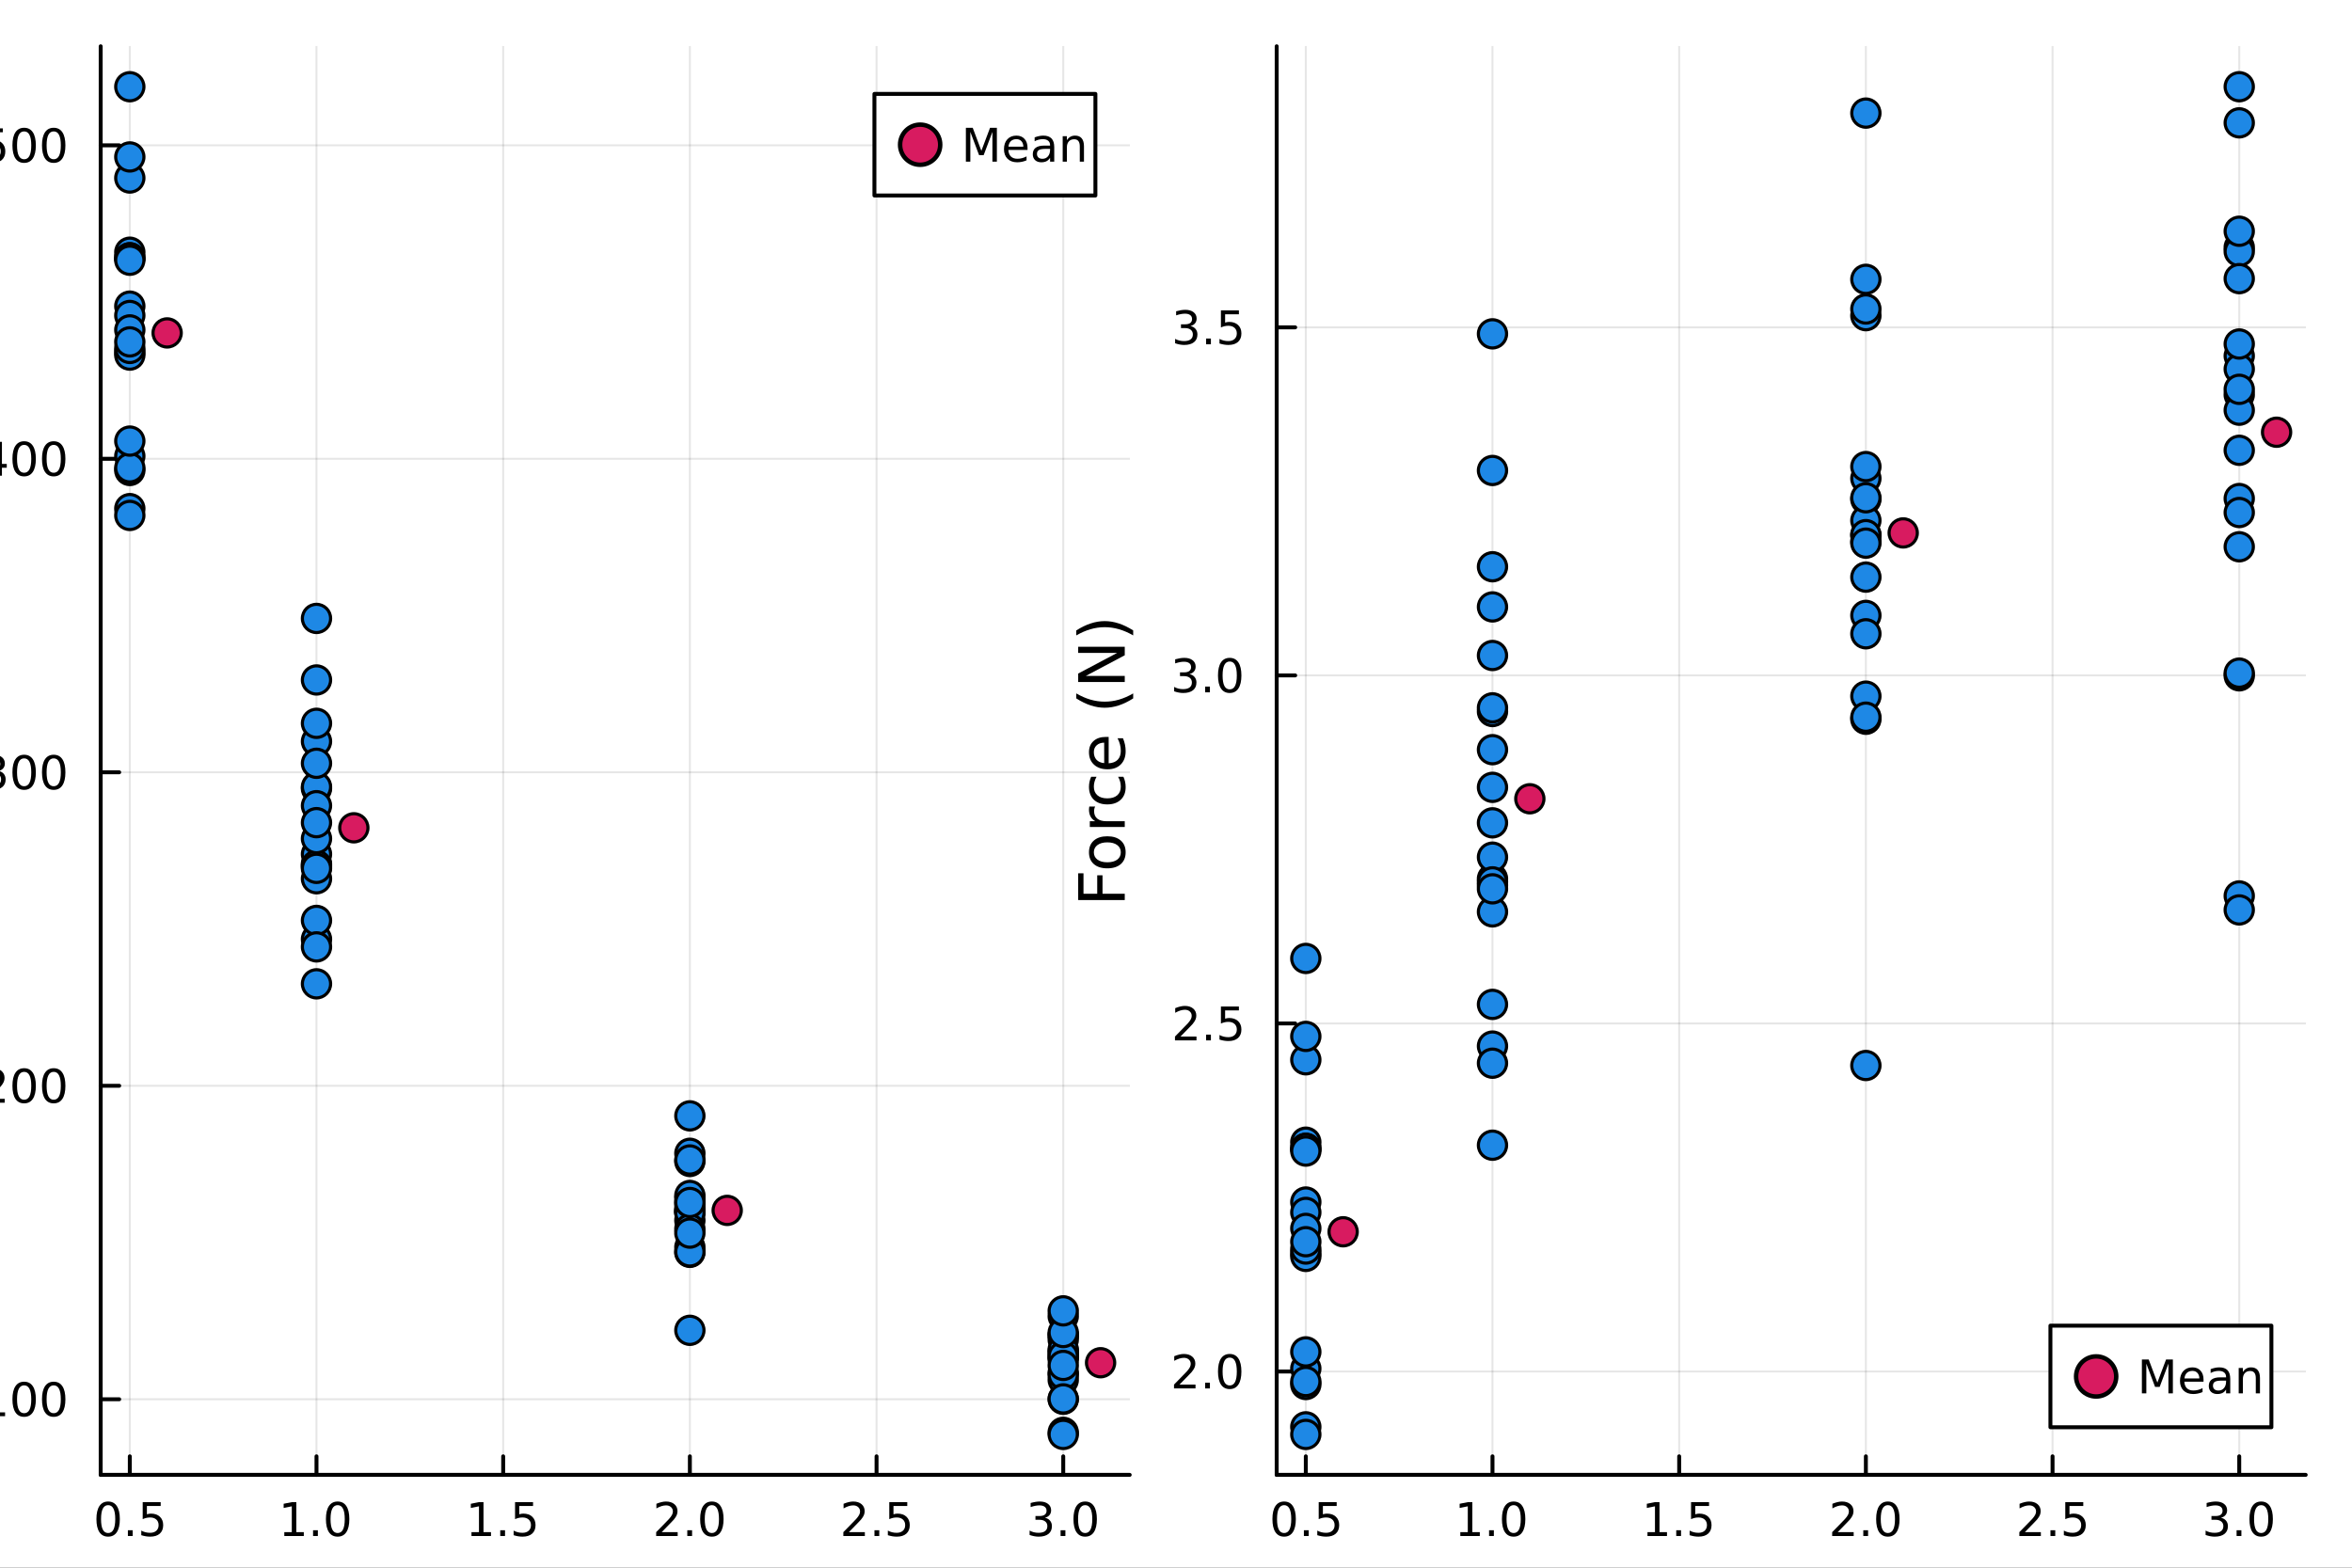 <?xml version="1.0" encoding="utf-8"?>
<svg xmlns="http://www.w3.org/2000/svg" xmlns:xlink="http://www.w3.org/1999/xlink" width="600" height="400" viewBox="0 0 2400 1600">
<rect x="0" y="0" width="2400" height="1600" fill="#333333" stroke="none"/>
<defs>
  <clipPath id="clip650">
    <rect x="0" y="0" width="2400" height="1600"/>
  </clipPath>
</defs>
<path clip-path="url(#clip650)" d="M0 1600 L2400 1600 L2400 0 L0 0  Z" fill="#ffffff" fill-rule="evenodd" fill-opacity="1"/>
<defs>
  <clipPath id="clip651">
    <rect x="480" y="0" width="1681" height="1600"/>
  </clipPath>
</defs>
<path clip-path="url(#clip650)" d="M102.74 1505.26 L1152.76 1505.26 L1152.76 47.244 L102.74 47.244  Z" fill="#ffffff" fill-rule="evenodd" fill-opacity="1"/>
<defs>
  <clipPath id="clip652">
    <rect x="102" y="47" width="1051" height="1459"/>
  </clipPath>
</defs>
<polyline clip-path="url(#clip652)" style="stroke:#000000; stroke-linecap:round; stroke-linejoin:round; stroke-width:2; stroke-opacity:0.1; fill:none" points="132.458,1505.26 132.458,47.244 "/>
<polyline clip-path="url(#clip652)" style="stroke:#000000; stroke-linecap:round; stroke-linejoin:round; stroke-width:2; stroke-opacity:0.1; fill:none" points="322.954,1505.26 322.954,47.244 "/>
<polyline clip-path="url(#clip652)" style="stroke:#000000; stroke-linecap:round; stroke-linejoin:round; stroke-width:2; stroke-opacity:0.1; fill:none" points="513.45,1505.26 513.45,47.244 "/>
<polyline clip-path="url(#clip652)" style="stroke:#000000; stroke-linecap:round; stroke-linejoin:round; stroke-width:2; stroke-opacity:0.1; fill:none" points="703.947,1505.26 703.947,47.244 "/>
<polyline clip-path="url(#clip652)" style="stroke:#000000; stroke-linecap:round; stroke-linejoin:round; stroke-width:2; stroke-opacity:0.1; fill:none" points="894.443,1505.26 894.443,47.244 "/>
<polyline clip-path="url(#clip652)" style="stroke:#000000; stroke-linecap:round; stroke-linejoin:round; stroke-width:2; stroke-opacity:0.1; fill:none" points="1084.94,1505.26 1084.94,47.244 "/>
<polyline clip-path="url(#clip650)" style="stroke:#000000; stroke-linecap:round; stroke-linejoin:round; stroke-width:4; stroke-opacity:1; fill:none" points="102.74,1505.26 1152.76,1505.26 "/>
<polyline clip-path="url(#clip650)" style="stroke:#000000; stroke-linecap:round; stroke-linejoin:round; stroke-width:4; stroke-opacity:1; fill:none" points="132.458,1505.26 132.458,1486.36 "/>
<polyline clip-path="url(#clip650)" style="stroke:#000000; stroke-linecap:round; stroke-linejoin:round; stroke-width:4; stroke-opacity:1; fill:none" points="322.954,1505.26 322.954,1486.36 "/>
<polyline clip-path="url(#clip650)" style="stroke:#000000; stroke-linecap:round; stroke-linejoin:round; stroke-width:4; stroke-opacity:1; fill:none" points="513.45,1505.26 513.45,1486.36 "/>
<polyline clip-path="url(#clip650)" style="stroke:#000000; stroke-linecap:round; stroke-linejoin:round; stroke-width:4; stroke-opacity:1; fill:none" points="703.947,1505.26 703.947,1486.36 "/>
<polyline clip-path="url(#clip650)" style="stroke:#000000; stroke-linecap:round; stroke-linejoin:round; stroke-width:4; stroke-opacity:1; fill:none" points="894.443,1505.26 894.443,1486.36 "/>
<polyline clip-path="url(#clip650)" style="stroke:#000000; stroke-linecap:round; stroke-linejoin:round; stroke-width:4; stroke-opacity:1; fill:none" points="1084.94,1505.26 1084.94,1486.36 "/>
<path clip-path="url(#clip650)" d="M110.34 1536.18 Q106.729 1536.18 104.9 1539.74 Q103.094 1543.28 103.094 1550.41 Q103.094 1557.52 104.9 1561.09 Q106.729 1564.63 110.34 1564.63 Q113.974 1564.63 115.779 1561.09 Q117.608 1557.52 117.608 1550.41 Q117.608 1543.28 115.779 1539.74 Q113.974 1536.18 110.34 1536.18 M110.34 1532.47 Q116.15 1532.47 119.205 1537.08 Q122.284 1541.66 122.284 1550.41 Q122.284 1559.14 119.205 1563.75 Q116.15 1568.33 110.34 1568.33 Q104.529 1568.33 101.451 1563.75 Q98.395 1559.14 98.395 1550.41 Q98.395 1541.66 101.451 1537.08 Q104.529 1532.47 110.34 1532.47 Z" fill="#000000" fill-rule="nonzero" fill-opacity="1" /><path clip-path="url(#clip650)" d="M130.502 1561.78 L135.386 1561.78 L135.386 1567.66 L130.502 1567.66 L130.502 1561.78 Z" fill="#000000" fill-rule="nonzero" fill-opacity="1" /><path clip-path="url(#clip650)" d="M145.617 1533.1 L163.974 1533.1 L163.974 1537.04 L149.9 1537.04 L149.9 1545.51 Q150.918 1545.16 151.937 1545 Q152.955 1544.81 153.974 1544.81 Q159.761 1544.81 163.14 1547.98 Q166.52 1551.16 166.52 1556.57 Q166.52 1562.15 163.048 1565.25 Q159.575 1568.33 153.256 1568.33 Q151.08 1568.33 148.812 1567.96 Q146.566 1567.59 144.159 1566.85 L144.159 1562.15 Q146.242 1563.28 148.464 1563.84 Q150.687 1564.4 153.163 1564.4 Q157.168 1564.4 159.506 1562.29 Q161.844 1560.18 161.844 1556.57 Q161.844 1552.96 159.506 1550.85 Q157.168 1548.75 153.163 1548.75 Q151.289 1548.75 149.414 1549.16 Q147.562 1549.58 145.617 1550.46 L145.617 1533.1 Z" fill="#000000" fill-rule="nonzero" fill-opacity="1" /><path clip-path="url(#clip650)" d="M290.107 1563.72 L297.746 1563.72 L297.746 1537.36 L289.436 1539.03 L289.436 1534.77 L297.699 1533.1 L302.375 1533.1 L302.375 1563.72 L310.014 1563.72 L310.014 1567.66 L290.107 1567.66 L290.107 1563.72 Z" fill="#000000" fill-rule="nonzero" fill-opacity="1" /><path clip-path="url(#clip650)" d="M319.459 1561.78 L324.343 1561.78 L324.343 1567.66 L319.459 1567.66 L319.459 1561.78 Z" fill="#000000" fill-rule="nonzero" fill-opacity="1" /><path clip-path="url(#clip650)" d="M344.528 1536.18 Q340.917 1536.18 339.088 1539.74 Q337.283 1543.28 337.283 1550.41 Q337.283 1557.52 339.088 1561.09 Q340.917 1564.63 344.528 1564.63 Q348.162 1564.63 349.968 1561.09 Q351.796 1557.52 351.796 1550.41 Q351.796 1543.28 349.968 1539.74 Q348.162 1536.18 344.528 1536.18 M344.528 1532.47 Q350.338 1532.47 353.394 1537.08 Q356.472 1541.66 356.472 1550.41 Q356.472 1559.14 353.394 1563.75 Q350.338 1568.33 344.528 1568.33 Q338.718 1568.33 335.639 1563.75 Q332.583 1559.14 332.583 1550.41 Q332.583 1541.66 335.639 1537.08 Q338.718 1532.47 344.528 1532.47 Z" fill="#000000" fill-rule="nonzero" fill-opacity="1" /><path clip-path="url(#clip650)" d="M481.101 1563.72 L488.74 1563.72 L488.74 1537.36 L480.43 1539.03 L480.43 1534.77 L488.693 1533.1 L493.369 1533.1 L493.369 1563.72 L501.008 1563.72 L501.008 1567.66 L481.101 1567.66 L481.101 1563.72 Z" fill="#000000" fill-rule="nonzero" fill-opacity="1" /><path clip-path="url(#clip650)" d="M510.453 1561.78 L515.337 1561.78 L515.337 1567.66 L510.453 1567.66 L510.453 1561.78 Z" fill="#000000" fill-rule="nonzero" fill-opacity="1" /><path clip-path="url(#clip650)" d="M525.568 1533.1 L543.925 1533.1 L543.925 1537.04 L529.851 1537.04 L529.851 1545.51 Q530.869 1545.16 531.888 1545 Q532.906 1544.81 533.925 1544.81 Q539.712 1544.81 543.091 1547.98 Q546.471 1551.16 546.471 1556.57 Q546.471 1562.15 542.999 1565.25 Q539.526 1568.33 533.207 1568.33 Q531.031 1568.33 528.763 1567.96 Q526.517 1567.59 524.11 1566.85 L524.11 1562.15 Q526.193 1563.28 528.415 1563.84 Q530.638 1564.4 533.114 1564.4 Q537.119 1564.4 539.457 1562.29 Q541.795 1560.18 541.795 1556.57 Q541.795 1552.96 539.457 1550.85 Q537.119 1548.75 533.114 1548.75 Q531.239 1548.75 529.365 1549.16 Q527.513 1549.58 525.568 1550.46 L525.568 1533.1 Z" fill="#000000" fill-rule="nonzero" fill-opacity="1" /><path clip-path="url(#clip650)" d="M675.185 1563.72 L691.504 1563.72 L691.504 1567.66 L669.56 1567.66 L669.56 1563.72 Q672.222 1560.97 676.806 1556.34 Q681.412 1551.69 682.593 1550.35 Q684.838 1547.82 685.717 1546.09 Q686.62 1544.33 686.62 1542.64 Q686.62 1539.88 684.676 1538.15 Q682.755 1536.41 679.653 1536.41 Q677.454 1536.41 675 1537.17 Q672.569 1537.94 669.792 1539.49 L669.792 1534.77 Q672.616 1533.63 675.069 1533.05 Q677.523 1532.47 679.56 1532.47 Q684.93 1532.47 688.125 1535.16 Q691.319 1537.85 691.319 1542.34 Q691.319 1544.47 690.509 1546.39 Q689.722 1548.28 687.616 1550.88 Q687.037 1551.55 683.935 1554.77 Q680.833 1557.96 675.185 1563.72 Z" fill="#000000" fill-rule="nonzero" fill-opacity="1" /><path clip-path="url(#clip650)" d="M701.319 1561.78 L706.203 1561.78 L706.203 1567.66 L701.319 1567.66 L701.319 1561.78 Z" fill="#000000" fill-rule="nonzero" fill-opacity="1" /><path clip-path="url(#clip650)" d="M726.389 1536.18 Q722.777 1536.18 720.949 1539.74 Q719.143 1543.28 719.143 1550.41 Q719.143 1557.52 720.949 1561.09 Q722.777 1564.63 726.389 1564.63 Q730.023 1564.63 731.828 1561.09 Q733.657 1557.52 733.657 1550.41 Q733.657 1543.28 731.828 1539.74 Q730.023 1536.18 726.389 1536.18 M726.389 1532.47 Q732.199 1532.47 735.254 1537.08 Q738.333 1541.66 738.333 1550.41 Q738.333 1559.14 735.254 1563.75 Q732.199 1568.33 726.389 1568.33 Q720.578 1568.33 717.5 1563.75 Q714.444 1559.14 714.444 1550.41 Q714.444 1541.66 717.5 1537.08 Q720.578 1532.47 726.389 1532.47 Z" fill="#000000" fill-rule="nonzero" fill-opacity="1" /><path clip-path="url(#clip650)" d="M866.179 1563.72 L882.499 1563.72 L882.499 1567.66 L860.554 1567.66 L860.554 1563.72 Q863.216 1560.97 867.8 1556.34 Q872.406 1551.69 873.587 1550.35 Q875.832 1547.82 876.712 1546.09 Q877.614 1544.33 877.614 1542.64 Q877.614 1539.88 875.67 1538.15 Q873.749 1536.41 870.647 1536.41 Q868.448 1536.41 865.994 1537.17 Q863.563 1537.94 860.786 1539.49 L860.786 1534.77 Q863.61 1533.63 866.063 1533.05 Q868.517 1532.47 870.554 1532.47 Q875.924 1532.47 879.119 1535.16 Q882.313 1537.85 882.313 1542.34 Q882.313 1544.47 881.503 1546.39 Q880.716 1548.28 878.61 1550.88 Q878.031 1551.55 874.929 1554.77 Q871.827 1557.96 866.179 1563.72 Z" fill="#000000" fill-rule="nonzero" fill-opacity="1" /><path clip-path="url(#clip650)" d="M892.313 1561.78 L897.198 1561.78 L897.198 1567.66 L892.313 1567.66 L892.313 1561.78 Z" fill="#000000" fill-rule="nonzero" fill-opacity="1" /><path clip-path="url(#clip650)" d="M907.429 1533.1 L925.785 1533.1 L925.785 1537.04 L911.711 1537.04 L911.711 1545.51 Q912.73 1545.16 913.748 1545 Q914.767 1544.81 915.785 1544.81 Q921.572 1544.81 924.952 1547.98 Q928.332 1551.16 928.332 1556.57 Q928.332 1562.15 924.859 1565.25 Q921.387 1568.33 915.068 1568.33 Q912.892 1568.33 910.623 1567.96 Q908.378 1567.59 905.971 1566.85 L905.971 1562.15 Q908.054 1563.28 910.276 1563.84 Q912.498 1564.4 914.975 1564.4 Q918.98 1564.4 921.318 1562.29 Q923.656 1560.18 923.656 1556.57 Q923.656 1552.96 921.318 1550.85 Q918.98 1548.75 914.975 1548.75 Q913.1 1548.75 911.225 1549.16 Q909.373 1549.58 907.429 1550.46 L907.429 1533.1 Z" fill="#000000" fill-rule="nonzero" fill-opacity="1" /><path clip-path="url(#clip650)" d="M1066.25 1549.03 Q1069.6 1549.74 1071.48 1552.01 Q1073.38 1554.28 1073.38 1557.61 Q1073.38 1562.73 1069.86 1565.53 Q1066.34 1568.33 1059.86 1568.33 Q1057.68 1568.33 1055.37 1567.89 Q1053.08 1567.47 1050.62 1566.62 L1050.62 1562.1 Q1052.57 1563.24 1054.88 1563.82 Q1057.2 1564.4 1059.72 1564.4 Q1064.12 1564.4 1066.41 1562.66 Q1068.72 1560.92 1068.72 1557.61 Q1068.72 1554.56 1066.57 1552.85 Q1064.44 1551.11 1060.62 1551.11 L1056.59 1551.11 L1056.59 1547.27 L1060.81 1547.27 Q1064.26 1547.27 1066.09 1545.9 Q1067.91 1544.51 1067.91 1541.92 Q1067.91 1539.26 1066.02 1537.85 Q1064.14 1536.41 1060.62 1536.41 Q1058.7 1536.41 1056.5 1536.83 Q1054.3 1537.24 1051.66 1538.12 L1051.66 1533.96 Q1054.33 1533.22 1056.64 1532.85 Q1058.98 1532.47 1061.04 1532.47 Q1066.36 1532.47 1069.46 1534.91 Q1072.57 1537.31 1072.57 1541.43 Q1072.57 1544.3 1070.92 1546.29 Q1069.28 1548.26 1066.25 1549.03 Z" fill="#000000" fill-rule="nonzero" fill-opacity="1" /><path clip-path="url(#clip650)" d="M1082.24 1561.78 L1087.13 1561.78 L1087.13 1567.66 L1082.24 1567.66 L1082.24 1561.78 Z" fill="#000000" fill-rule="nonzero" fill-opacity="1" /><path clip-path="url(#clip650)" d="M1107.31 1536.18 Q1103.7 1536.18 1101.87 1539.74 Q1100.07 1543.28 1100.07 1550.41 Q1100.07 1557.52 1101.87 1561.09 Q1103.7 1564.63 1107.31 1564.63 Q1110.95 1564.63 1112.75 1561.09 Q1114.58 1557.52 1114.58 1550.41 Q1114.58 1543.28 1112.75 1539.74 Q1110.95 1536.18 1107.31 1536.18 M1107.31 1532.47 Q1113.12 1532.47 1116.18 1537.08 Q1119.26 1541.66 1119.26 1550.41 Q1119.26 1559.14 1116.18 1563.75 Q1113.12 1568.33 1107.31 1568.33 Q1101.5 1568.33 1098.42 1563.75 Q1095.37 1559.14 1095.37 1550.41 Q1095.37 1541.66 1098.42 1537.08 Q1101.5 1532.47 1107.31 1532.47 Z" fill="#000000" fill-rule="nonzero" fill-opacity="1" /><path clip-path="url(#clip650)" d="M486.827 1627.84 Q488.896 1628.54 490.838 1630.84 Q492.811 1633.13 494.784 1637.14 L501.309 1650.12 L494.402 1650.12 L488.323 1637.93 Q485.968 1633.16 483.74 1631.6 Q481.544 1630.04 477.724 1630.04 L470.722 1630.04 L470.722 1650.12 L464.293 1650.12 L464.293 1602.6 L478.806 1602.6 Q486.955 1602.6 490.965 1606.01 Q494.975 1609.42 494.975 1616.29 Q494.975 1620.78 492.875 1623.74 Q490.806 1626.7 486.827 1627.84 M470.722 1607.89 L470.722 1624.76 L478.806 1624.76 Q483.453 1624.76 485.809 1622.62 Q488.196 1620.46 488.196 1616.29 Q488.196 1612.12 485.809 1610.02 Q483.453 1607.89 478.806 1607.89 L470.722 1607.89 Z" fill="#000000" fill-rule="nonzero" fill-opacity="1" /><path clip-path="url(#clip650)" d="M524.098 1632.2 Q517.001 1632.2 514.263 1633.83 Q511.526 1635.45 511.526 1639.37 Q511.526 1642.48 513.563 1644.33 Q515.632 1646.15 519.165 1646.15 Q524.035 1646.15 526.963 1642.71 Q529.923 1639.24 529.923 1633.51 L529.923 1632.2 L524.098 1632.2 M535.779 1629.79 L535.779 1650.12 L529.923 1650.12 L529.923 1644.71 Q527.918 1647.96 524.926 1649.52 Q521.934 1651.05 517.605 1651.05 Q512.131 1651.05 508.884 1647.99 Q505.67 1644.9 505.67 1639.75 Q505.67 1633.73 509.68 1630.68 Q513.722 1627.62 521.711 1627.62 L529.923 1627.62 L529.923 1627.05 Q529.923 1623.01 527.249 1620.81 Q524.608 1618.58 519.802 1618.58 Q516.746 1618.58 513.85 1619.31 Q510.953 1620.05 508.28 1621.51 L508.28 1616.1 Q511.494 1614.86 514.518 1614.25 Q517.542 1613.62 520.406 1613.62 Q528.141 1613.62 531.96 1617.63 Q535.779 1621.64 535.779 1629.79 Z" fill="#000000" fill-rule="nonzero" fill-opacity="1" /><path clip-path="url(#clip650)" d="M553.635 1604.35 L553.635 1614.48 L565.698 1614.48 L565.698 1619.03 L553.635 1619.03 L553.635 1638.38 Q553.635 1642.74 554.813 1643.98 Q556.022 1645.22 559.683 1645.22 L565.698 1645.22 L565.698 1650.12 L559.683 1650.12 Q552.903 1650.12 550.325 1647.61 Q547.747 1645.06 547.747 1638.38 L547.747 1619.03 L543.45 1619.03 L543.45 1614.48 L547.747 1614.48 L547.747 1604.35 L553.635 1604.35 Z" fill="#000000" fill-rule="nonzero" fill-opacity="1" /><path clip-path="url(#clip650)" d="M603.893 1630.84 L603.893 1633.7 L576.966 1633.7 Q577.348 1639.75 580.594 1642.93 Q583.872 1646.08 589.697 1646.08 Q593.071 1646.08 596.222 1645.25 Q599.405 1644.43 602.524 1642.77 L602.524 1648.31 Q599.373 1649.65 596.063 1650.35 Q592.753 1651.05 589.347 1651.05 Q580.817 1651.05 575.82 1646.08 Q570.855 1641.12 570.855 1632.65 Q570.855 1623.9 575.565 1618.77 Q580.308 1613.62 588.328 1613.62 Q595.522 1613.62 599.691 1618.26 Q603.893 1622.88 603.893 1630.84 M598.036 1629.12 Q597.972 1624.31 595.331 1621.45 Q592.721 1618.58 588.392 1618.58 Q583.49 1618.58 580.53 1621.35 Q577.602 1624.12 577.157 1629.15 L598.036 1629.12 Z" fill="#000000" fill-rule="nonzero" fill-opacity="1" /><path clip-path="url(#clip650)" d="M648.293 1600.66 Q644.028 1607.98 641.959 1615.14 Q639.891 1622.31 639.891 1629.66 Q639.891 1637.01 641.959 1644.24 Q644.06 1651.43 648.293 1658.72 L643.201 1658.72 Q638.427 1651.24 636.039 1644.01 Q633.684 1636.79 633.684 1629.66 Q633.684 1622.56 636.039 1615.37 Q638.395 1608.17 643.201 1600.66 L648.293 1600.66 Z" fill="#000000" fill-rule="nonzero" fill-opacity="1" /><path clip-path="url(#clip650)" d="M700.906 1629.21 Q698.137 1629.21 696.545 1631.57 Q694.986 1633.92 694.986 1638.12 Q694.986 1642.26 696.545 1644.65 Q698.137 1647 700.906 1647 Q703.611 1647 705.171 1644.65 Q706.762 1642.26 706.762 1638.12 Q706.762 1633.95 705.171 1631.6 Q703.611 1629.21 700.906 1629.21 M700.906 1625.17 Q705.935 1625.17 708.895 1628.67 Q711.855 1632.17 711.855 1638.12 Q711.855 1644.08 708.863 1647.58 Q705.903 1651.05 700.906 1651.05 Q695.813 1651.05 692.853 1647.58 Q689.893 1644.08 689.893 1638.12 Q689.893 1632.14 692.853 1628.67 Q695.845 1625.17 700.906 1625.17 M668.059 1605.79 Q665.322 1605.79 663.73 1608.17 Q662.171 1610.53 662.171 1614.67 Q662.171 1618.87 663.73 1621.22 Q665.29 1623.58 668.059 1623.58 Q670.828 1623.58 672.388 1621.22 Q673.979 1618.87 673.979 1614.67 Q673.979 1610.56 672.388 1608.17 Q670.796 1605.79 668.059 1605.79 M696.8 1601.74 L701.893 1601.74 L672.165 1651.05 L667.072 1651.05 L696.8 1601.74 M668.059 1601.74 Q673.088 1601.74 676.08 1605.25 Q679.072 1608.71 679.072 1614.67 Q679.072 1620.68 676.08 1624.15 Q673.12 1627.62 668.059 1627.62 Q662.998 1627.62 660.038 1624.15 Q657.11 1620.65 657.11 1614.67 Q657.11 1608.75 660.07 1605.25 Q663.03 1601.74 668.059 1601.74 Z" fill="#000000" fill-rule="nonzero" fill-opacity="1" /><path clip-path="url(#clip650)" d="M732.002 1602.6 L737.413 1602.6 L720.862 1656.17 L715.452 1656.17 L732.002 1602.6 Z" fill="#000000" fill-rule="nonzero" fill-opacity="1" /><path clip-path="url(#clip650)" d="M766.282 1615.53 L766.282 1621.06 Q763.799 1619.79 761.125 1619.15 Q758.452 1618.52 755.587 1618.52 Q751.227 1618.52 749.031 1619.85 Q746.866 1621.19 746.866 1623.87 Q746.866 1625.9 748.426 1627.08 Q749.986 1628.23 754.696 1629.28 L756.701 1629.72 Q762.94 1631.06 765.55 1633.51 Q768.191 1635.93 768.191 1640.29 Q768.191 1645.25 764.245 1648.15 Q760.33 1651.05 753.455 1651.05 Q750.59 1651.05 747.471 1650.47 Q744.384 1649.93 740.946 1648.82 L740.946 1642.77 Q744.193 1644.46 747.344 1645.32 Q750.495 1646.15 753.582 1646.15 Q757.72 1646.15 759.948 1644.74 Q762.176 1643.31 762.176 1640.73 Q762.176 1638.35 760.553 1637.07 Q758.961 1635.8 753.518 1634.62 L751.481 1634.15 Q746.039 1633 743.62 1630.64 Q741.201 1628.26 741.201 1624.12 Q741.201 1619.09 744.766 1616.35 Q748.33 1613.62 754.887 1613.62 Q758.134 1613.62 760.998 1614.09 Q763.863 1614.57 766.282 1615.53 Z" fill="#000000" fill-rule="nonzero" fill-opacity="1" /><path clip-path="url(#clip650)" d="M776.594 1600.66 L781.687 1600.66 Q786.461 1608.17 788.816 1615.37 Q791.203 1622.56 791.203 1629.66 Q791.203 1636.79 788.816 1644.01 Q786.461 1651.24 781.687 1658.72 L776.594 1658.72 Q780.827 1651.43 782.896 1644.24 Q784.997 1637.01 784.997 1629.66 Q784.997 1622.31 782.896 1615.14 Q780.827 1607.98 776.594 1600.66 Z" fill="#000000" fill-rule="nonzero" fill-opacity="1" /><polyline clip-path="url(#clip652)" style="stroke:#000000; stroke-linecap:round; stroke-linejoin:round; stroke-width:2; stroke-opacity:0.1; fill:none" points="102.74,1428.1 1152.76,1428.1 "/>
<polyline clip-path="url(#clip652)" style="stroke:#000000; stroke-linecap:round; stroke-linejoin:round; stroke-width:2; stroke-opacity:0.1; fill:none" points="102.74,1108.15 1152.76,1108.15 "/>
<polyline clip-path="url(#clip652)" style="stroke:#000000; stroke-linecap:round; stroke-linejoin:round; stroke-width:2; stroke-opacity:0.1; fill:none" points="102.74,788.202 1152.76,788.202 "/>
<polyline clip-path="url(#clip652)" style="stroke:#000000; stroke-linecap:round; stroke-linejoin:round; stroke-width:2; stroke-opacity:0.1; fill:none" points="102.74,468.254 1152.76,468.254 "/>
<polyline clip-path="url(#clip652)" style="stroke:#000000; stroke-linecap:round; stroke-linejoin:round; stroke-width:2; stroke-opacity:0.1; fill:none" points="102.74,148.307 1152.76,148.307 "/>
<polyline clip-path="url(#clip650)" style="stroke:#000000; stroke-linecap:round; stroke-linejoin:round; stroke-width:4; stroke-opacity:1; fill:none" points="102.74,1505.26 102.74,47.244 "/>
<polyline clip-path="url(#clip650)" style="stroke:#000000; stroke-linecap:round; stroke-linejoin:round; stroke-width:4; stroke-opacity:1; fill:none" points="102.74,1428.1 121.638,1428.1 "/>
<polyline clip-path="url(#clip650)" style="stroke:#000000; stroke-linecap:round; stroke-linejoin:round; stroke-width:4; stroke-opacity:1; fill:none" points="102.74,1108.15 121.638,1108.15 "/>
<polyline clip-path="url(#clip650)" style="stroke:#000000; stroke-linecap:round; stroke-linejoin:round; stroke-width:4; stroke-opacity:1; fill:none" points="102.74,788.202 121.638,788.202 "/>
<polyline clip-path="url(#clip650)" style="stroke:#000000; stroke-linecap:round; stroke-linejoin:round; stroke-width:4; stroke-opacity:1; fill:none" points="102.74,468.254 121.638,468.254 "/>
<polyline clip-path="url(#clip650)" style="stroke:#000000; stroke-linecap:round; stroke-linejoin:round; stroke-width:4; stroke-opacity:1; fill:none" points="102.74,148.307 121.638,148.307 "/>
<path clip-path="url(#clip650)" d="M-14.718 1441.44 L-7.079 1441.44 L-7.079 1415.08 L-15.389 1416.74 L-15.389 1412.48 L-7.125 1410.82 L-2.449 1410.82 L-2.449 1441.44 L5.19 1441.44 L5.19 1445.38 L-14.718 1445.38 L-14.718 1441.44 Z" fill="#000000" fill-rule="nonzero" fill-opacity="1" /><path clip-path="url(#clip650)" d="M24.634 1413.9 Q21.023 1413.9 19.194 1417.46 Q17.389 1421 17.389 1428.13 Q17.389 1435.24 19.194 1438.8 Q21.023 1442.34 24.634 1442.34 Q28.268 1442.34 30.074 1438.8 Q31.902 1435.24 31.902 1428.13 Q31.902 1421 30.074 1417.46 Q28.268 1413.9 24.634 1413.9 M24.634 1410.19 Q30.444 1410.19 33.5 1414.8 Q36.578 1419.38 36.578 1428.13 Q36.578 1436.86 33.5 1441.47 Q30.444 1446.05 24.634 1446.05 Q18.824 1446.05 15.745 1441.47 Q12.69 1436.86 12.69 1428.13 Q12.69 1419.38 15.745 1414.8 Q18.824 1410.19 24.634 1410.19 Z" fill="#000000" fill-rule="nonzero" fill-opacity="1" /><path clip-path="url(#clip650)" d="M54.796 1413.9 Q51.185 1413.9 49.356 1417.46 Q47.55 1421 47.55 1428.13 Q47.55 1435.24 49.356 1438.8 Q51.185 1442.34 54.796 1442.34 Q58.43 1442.34 60.236 1438.8 Q62.064 1435.24 62.064 1428.13 Q62.064 1421 60.236 1417.46 Q58.43 1413.9 54.796 1413.9 M54.796 1410.19 Q60.606 1410.19 63.661 1414.8 Q66.74 1419.38 66.74 1428.13 Q66.74 1436.86 63.661 1441.47 Q60.606 1446.05 54.796 1446.05 Q48.986 1446.05 45.907 1441.47 Q42.851 1436.86 42.851 1428.13 Q42.851 1419.38 45.907 1414.8 Q48.986 1410.19 54.796 1410.19 Z" fill="#000000" fill-rule="nonzero" fill-opacity="1" /><path clip-path="url(#clip650)" d="M-11.5 1121.49 L4.819 1121.49 L4.819 1125.43 L-17.125 1125.43 L-17.125 1121.49 Q-14.463 1118.74 -9.88 1114.11 Q-5.273 1109.46 -4.093 1108.11 Q-1.847 1105.59 -0.968 1103.86 Q-0.065 1102.1 -0.065 1100.41 Q-0.065 1097.65 -2.009 1095.92 Q-3.931 1094.18 -7.033 1094.18 Q-9.232 1094.18 -11.685 1094.94 Q-14.116 1095.71 -16.894 1097.26 L-16.894 1092.54 Q-14.07 1091.4 -11.616 1090.82 Q-9.162 1090.24 -7.125 1090.24 Q-1.755 1090.24 1.44 1092.93 Q4.634 1095.61 4.634 1100.11 Q4.634 1102.24 3.824 1104.16 Q3.037 1106.05 0.93 1108.65 Q0.352 1109.32 -2.75 1112.54 Q-5.852 1115.73 -11.5 1121.49 Z" fill="#000000" fill-rule="nonzero" fill-opacity="1" /><path clip-path="url(#clip650)" d="M24.634 1093.95 Q21.023 1093.95 19.194 1097.51 Q17.389 1101.05 17.389 1108.18 Q17.389 1115.29 19.194 1118.86 Q21.023 1122.4 24.634 1122.4 Q28.268 1122.4 30.074 1118.86 Q31.902 1115.29 31.902 1108.18 Q31.902 1101.05 30.074 1097.51 Q28.268 1093.95 24.634 1093.95 M24.634 1090.24 Q30.444 1090.24 33.5 1094.85 Q36.578 1099.43 36.578 1108.18 Q36.578 1116.91 33.5 1121.52 Q30.444 1126.1 24.634 1126.1 Q18.824 1126.1 15.745 1121.52 Q12.69 1116.91 12.69 1108.18 Q12.69 1099.43 15.745 1094.85 Q18.824 1090.24 24.634 1090.24 Z" fill="#000000" fill-rule="nonzero" fill-opacity="1" /><path clip-path="url(#clip650)" d="M54.796 1093.95 Q51.185 1093.95 49.356 1097.51 Q47.55 1101.05 47.55 1108.18 Q47.55 1115.29 49.356 1118.86 Q51.185 1122.4 54.796 1122.4 Q58.43 1122.4 60.236 1118.86 Q62.064 1115.29 62.064 1108.18 Q62.064 1101.05 60.236 1097.51 Q58.43 1093.95 54.796 1093.95 M54.796 1090.24 Q60.606 1090.24 63.661 1094.85 Q66.74 1099.43 66.74 1108.18 Q66.74 1116.91 63.661 1121.52 Q60.606 1126.1 54.796 1126.1 Q48.986 1126.1 45.907 1121.52 Q42.851 1116.91 42.851 1108.18 Q42.851 1099.43 45.907 1094.85 Q48.986 1090.24 54.796 1090.24 Z" fill="#000000" fill-rule="nonzero" fill-opacity="1" /><path clip-path="url(#clip650)" d="M-1.361 786.848 Q1.995 787.565 3.87 789.834 Q5.768 792.102 5.768 795.436 Q5.768 800.551 2.25 803.352 Q-1.269 806.153 -7.75 806.153 Q-9.926 806.153 -12.241 805.713 Q-14.533 805.297 -16.986 804.44 L-16.986 799.926 Q-15.042 801.061 -12.727 801.639 Q-10.412 802.218 -7.889 802.218 Q-3.491 802.218 -1.199 800.482 Q1.116 798.746 1.116 795.436 Q1.116 792.38 -1.037 790.667 Q-3.167 788.931 -6.986 788.931 L-11.014 788.931 L-11.014 785.089 L-6.801 785.089 Q-3.352 785.089 -1.523 783.723 Q0.305 782.334 0.305 779.741 Q0.305 777.079 -1.593 775.667 Q-3.468 774.232 -6.986 774.232 Q-8.908 774.232 -11.107 774.649 Q-13.306 775.066 -15.945 775.945 L-15.945 771.778 Q-13.283 771.038 -10.968 770.667 Q-8.63 770.297 -6.57 770.297 Q-1.246 770.297 1.856 772.728 Q4.958 775.135 4.958 779.255 Q4.958 782.126 3.315 784.116 Q1.671 786.084 -1.361 786.848 Z" fill="#000000" fill-rule="nonzero" fill-opacity="1" /><path clip-path="url(#clip650)" d="M24.634 774.001 Q21.023 774.001 19.194 777.565 Q17.389 781.107 17.389 788.237 Q17.389 795.343 19.194 798.908 Q21.023 802.45 24.634 802.45 Q28.268 802.45 30.074 798.908 Q31.902 795.343 31.902 788.237 Q31.902 781.107 30.074 777.565 Q28.268 774.001 24.634 774.001 M24.634 770.297 Q30.444 770.297 33.5 774.903 Q36.578 779.487 36.578 788.237 Q36.578 796.964 33.5 801.57 Q30.444 806.153 24.634 806.153 Q18.824 806.153 15.745 801.57 Q12.69 796.964 12.69 788.237 Q12.69 779.487 15.745 774.903 Q18.824 770.297 24.634 770.297 Z" fill="#000000" fill-rule="nonzero" fill-opacity="1" /><path clip-path="url(#clip650)" d="M54.796 774.001 Q51.185 774.001 49.356 777.565 Q47.55 781.107 47.55 788.237 Q47.55 795.343 49.356 798.908 Q51.185 802.45 54.796 802.45 Q58.43 802.45 60.236 798.908 Q62.064 795.343 62.064 788.237 Q62.064 781.107 60.236 777.565 Q58.43 774.001 54.796 774.001 M54.796 770.297 Q60.606 770.297 63.661 774.903 Q66.74 779.487 66.74 788.237 Q66.74 796.964 63.661 801.57 Q60.606 806.153 54.796 806.153 Q48.986 806.153 45.907 801.57 Q42.851 796.964 42.851 788.237 Q42.851 779.487 45.907 774.903 Q48.986 770.297 54.796 770.297 Z" fill="#000000" fill-rule="nonzero" fill-opacity="1" /><path clip-path="url(#clip650)" d="M-2.681 455.049 L-14.486 473.497 L-2.681 473.497 L-2.681 455.049 M-3.908 450.974 L1.972 450.974 L1.972 473.497 L6.903 473.497 L6.903 477.386 L1.972 477.386 L1.972 485.534 L-2.681 485.534 L-2.681 477.386 L-18.282 477.386 L-18.282 472.872 L-3.908 450.974 Z" fill="#000000" fill-rule="nonzero" fill-opacity="1" /><path clip-path="url(#clip650)" d="M24.634 454.053 Q21.023 454.053 19.194 457.618 Q17.389 461.16 17.389 468.289 Q17.389 475.396 19.194 478.96 Q21.023 482.502 24.634 482.502 Q28.268 482.502 30.074 478.96 Q31.902 475.396 31.902 468.289 Q31.902 461.16 30.074 457.618 Q28.268 454.053 24.634 454.053 M24.634 450.349 Q30.444 450.349 33.5 454.956 Q36.578 459.539 36.578 468.289 Q36.578 477.016 33.5 481.622 Q30.444 486.206 24.634 486.206 Q18.824 486.206 15.745 481.622 Q12.69 477.016 12.69 468.289 Q12.69 459.539 15.745 454.956 Q18.824 450.349 24.634 450.349 Z" fill="#000000" fill-rule="nonzero" fill-opacity="1" /><path clip-path="url(#clip650)" d="M54.796 454.053 Q51.185 454.053 49.356 457.618 Q47.55 461.16 47.55 468.289 Q47.55 475.396 49.356 478.96 Q51.185 482.502 54.796 482.502 Q58.43 482.502 60.236 478.96 Q62.064 475.396 62.064 468.289 Q62.064 461.16 60.236 457.618 Q58.43 454.053 54.796 454.053 M54.796 450.349 Q60.606 450.349 63.661 454.956 Q66.74 459.539 66.74 468.289 Q66.74 477.016 63.661 481.622 Q60.606 486.206 54.796 486.206 Q48.986 486.206 45.907 481.622 Q42.851 477.016 42.851 468.289 Q42.851 459.539 45.907 454.956 Q48.986 450.349 54.796 450.349 Z" fill="#000000" fill-rule="nonzero" fill-opacity="1" /><path clip-path="url(#clip650)" d="M-15.482 131.027 L2.875 131.027 L2.875 134.962 L-11.199 134.962 L-11.199 143.434 Q-10.181 143.087 -9.162 142.925 Q-8.144 142.74 -7.125 142.74 Q-1.338 142.74 2.041 145.911 Q5.421 149.082 5.421 154.499 Q5.421 160.078 1.949 163.18 Q-1.523 166.258 -7.843 166.258 Q-10.019 166.258 -12.287 165.888 Q-14.533 165.517 -16.94 164.777 L-16.94 160.078 Q-14.857 161.212 -12.634 161.767 Q-10.412 162.323 -7.935 162.323 Q-3.931 162.323 -1.593 160.217 Q0.745 158.11 0.745 154.499 Q0.745 150.888 -1.593 148.781 Q-3.931 146.675 -7.935 146.675 Q-9.81 146.675 -11.685 147.092 Q-13.537 147.508 -15.482 148.388 L-15.482 131.027 Z" fill="#000000" fill-rule="nonzero" fill-opacity="1" /><path clip-path="url(#clip650)" d="M24.634 134.106 Q21.023 134.106 19.194 137.67 Q17.389 141.212 17.389 148.342 Q17.389 155.448 19.194 159.013 Q21.023 162.555 24.634 162.555 Q28.268 162.555 30.074 159.013 Q31.902 155.448 31.902 148.342 Q31.902 141.212 30.074 137.67 Q28.268 134.106 24.634 134.106 M24.634 130.402 Q30.444 130.402 33.5 135.008 Q36.578 139.592 36.578 148.342 Q36.578 157.068 33.5 161.675 Q30.444 166.258 24.634 166.258 Q18.824 166.258 15.745 161.675 Q12.69 157.068 12.69 148.342 Q12.69 139.592 15.745 135.008 Q18.824 130.402 24.634 130.402 Z" fill="#000000" fill-rule="nonzero" fill-opacity="1" /><path clip-path="url(#clip650)" d="M54.796 134.106 Q51.185 134.106 49.356 137.67 Q47.55 141.212 47.55 148.342 Q47.55 155.448 49.356 159.013 Q51.185 162.555 54.796 162.555 Q58.43 162.555 60.236 159.013 Q62.064 155.448 62.064 148.342 Q62.064 141.212 60.236 137.67 Q58.43 134.106 54.796 134.106 M54.796 130.402 Q60.606 130.402 63.661 135.008 Q66.74 139.592 66.74 148.342 Q66.74 157.068 63.661 161.675 Q60.606 166.258 54.796 166.258 Q48.986 166.258 45.907 161.675 Q42.851 157.068 42.851 148.342 Q42.851 139.592 45.907 135.008 Q48.986 130.402 54.796 130.402 Z" fill="#000000" fill-rule="nonzero" fill-opacity="1" /><path clip-path="url(#clip650)" d="M-116.059 906.081 L-116.059 865.881 L-110.648 865.881 L-110.648 882.75 L-68.538 882.75 L-68.538 889.211 L-110.648 889.211 L-110.648 906.081 L-116.059 906.081 Z" fill="#000000" fill-rule="nonzero" fill-opacity="1" /><path clip-path="url(#clip650)" d="M-104.186 861.934 L-104.186 856.078 L-68.538 856.078 L-68.538 861.934 L-104.186 861.934 M-118.064 861.934 L-118.064 856.078 L-110.648 856.078 L-110.648 861.934 L-118.064 861.934 Z" fill="#000000" fill-rule="nonzero" fill-opacity="1" /><path clip-path="url(#clip650)" d="M-97.343 816.069 Q-101.29 813.873 -103.168 810.818 Q-105.046 807.762 -105.046 803.625 Q-105.046 798.055 -101.131 795.031 Q-97.248 792.007 -90.055 792.007 L-68.538 792.007 L-68.538 797.895 L-89.864 797.895 Q-94.988 797.895 -97.471 799.71 Q-99.953 801.524 -99.953 805.248 Q-99.953 809.799 -96.93 812.441 Q-93.906 815.083 -88.686 815.083 L-68.538 815.083 L-68.538 820.971 L-89.864 820.971 Q-95.02 820.971 -97.471 822.785 Q-99.953 824.6 -99.953 828.387 Q-99.953 832.875 -96.898 835.517 Q-93.874 838.158 -88.686 838.158 L-68.538 838.158 L-68.538 844.047 L-104.186 844.047 L-104.186 838.158 L-98.648 838.158 Q-101.927 836.153 -103.486 833.352 Q-105.046 830.551 -105.046 826.7 Q-105.046 822.817 -103.072 820.112 Q-101.099 817.374 -97.343 816.069 Z" fill="#000000" fill-rule="nonzero" fill-opacity="1" /><path clip-path="url(#clip650)" d="M-87.827 749.834 L-84.962 749.834 L-84.962 776.761 Q-78.915 776.379 -75.732 773.133 Q-72.581 769.854 -72.581 764.03 Q-72.581 760.656 -73.408 757.505 Q-74.236 754.322 -75.891 751.203 L-70.353 751.203 Q-69.016 754.354 -68.316 757.664 Q-67.615 760.974 -67.615 764.38 Q-67.615 772.91 -72.581 777.907 Q-77.546 782.872 -86.012 782.872 Q-94.765 782.872 -99.89 778.162 Q-105.046 773.419 -105.046 765.398 Q-105.046 758.205 -100.399 754.036 Q-95.784 749.834 -87.827 749.834 M-89.545 755.691 Q-94.352 755.754 -97.216 758.396 Q-100.081 761.006 -100.081 765.335 Q-100.081 770.236 -97.311 773.196 Q-94.542 776.125 -89.513 776.57 L-89.545 755.691 Z" fill="#000000" fill-rule="nonzero" fill-opacity="1" /><path clip-path="url(#clip650)" d="M-118 705.433 Q-110.68 709.699 -103.518 711.767 Q-96.357 713.836 -89.004 713.836 Q-81.652 713.836 -74.427 711.767 Q-67.234 709.667 -59.945 705.433 L-59.945 710.526 Q-67.424 715.3 -74.65 717.687 Q-81.875 720.043 -89.004 720.043 Q-96.102 720.043 -103.295 717.687 Q-110.489 715.332 -118 710.526 L-118 705.433 Z" fill="#000000" fill-rule="nonzero" fill-opacity="1" /><path clip-path="url(#clip650)" d="M-103.136 671.345 L-97.598 671.345 Q-98.871 673.828 -99.508 676.501 Q-100.144 679.175 -100.144 682.04 Q-100.144 686.4 -98.808 688.596 Q-97.471 690.761 -94.797 690.761 Q-92.76 690.761 -91.582 689.201 Q-90.437 687.641 -89.386 682.931 L-88.941 680.926 Q-87.604 674.687 -85.153 672.077 Q-82.734 669.435 -78.374 669.435 Q-73.408 669.435 -70.512 673.382 Q-67.615 677.297 -67.615 684.172 Q-67.615 687.037 -68.188 690.156 Q-68.73 693.243 -69.844 696.681 L-75.891 696.681 Q-74.204 693.434 -73.345 690.283 Q-72.517 687.132 -72.517 684.045 Q-72.517 679.907 -73.918 677.679 Q-75.35 675.451 -77.928 675.451 Q-80.315 675.451 -81.588 677.074 Q-82.861 678.666 -84.039 684.108 L-84.516 686.145 Q-85.662 691.588 -88.018 694.007 Q-90.405 696.426 -94.542 696.426 Q-99.571 696.426 -102.309 692.861 Q-105.046 689.296 -105.046 682.74 Q-105.046 679.493 -104.568 676.629 Q-104.091 673.764 -103.136 671.345 Z" fill="#000000" fill-rule="nonzero" fill-opacity="1" /><path clip-path="url(#clip650)" d="M-118 661.033 L-118 655.94 Q-110.489 651.166 -103.295 648.811 Q-96.102 646.423 -89.004 646.423 Q-81.875 646.423 -74.65 648.811 Q-67.424 651.166 -59.945 655.94 L-59.945 661.033 Q-67.234 656.799 -74.427 654.731 Q-81.652 652.63 -89.004 652.63 Q-96.357 652.63 -103.518 654.731 Q-110.68 656.799 -118 661.033 Z" fill="#000000" fill-rule="nonzero" fill-opacity="1" /><circle clip-path="url(#clip652)" cx="132.458" cy="480.189" r="14.4" fill="#1e88e5" fill-rule="evenodd" fill-opacity="1" stroke="#000000" stroke-opacity="1" stroke-width="3.2"/>
<circle clip-path="url(#clip652)" cx="132.458" cy="257.409" r="14.4" fill="#1e88e5" fill-rule="evenodd" fill-opacity="1" stroke="#000000" stroke-opacity="1" stroke-width="3.2"/>
<circle clip-path="url(#clip652)" cx="132.458" cy="465.503" r="14.4" fill="#1e88e5" fill-rule="evenodd" fill-opacity="1" stroke="#000000" stroke-opacity="1" stroke-width="3.2"/>
<circle clip-path="url(#clip652)" cx="132.458" cy="519.094" r="14.4" fill="#1e88e5" fill-rule="evenodd" fill-opacity="1" stroke="#000000" stroke-opacity="1" stroke-width="3.2"/>
<circle clip-path="url(#clip652)" cx="132.458" cy="263.2" r="14.4" fill="#1e88e5" fill-rule="evenodd" fill-opacity="1" stroke="#000000" stroke-opacity="1" stroke-width="3.2"/>
<circle clip-path="url(#clip652)" cx="132.458" cy="359.44" r="14.4" fill="#1e88e5" fill-rule="evenodd" fill-opacity="1" stroke="#000000" stroke-opacity="1" stroke-width="3.2"/>
<circle clip-path="url(#clip652)" cx="132.458" cy="263.008" r="14.4" fill="#1e88e5" fill-rule="evenodd" fill-opacity="1" stroke="#000000" stroke-opacity="1" stroke-width="3.2"/>
<circle clip-path="url(#clip652)" cx="132.458" cy="477.437" r="14.4" fill="#1e88e5" fill-rule="evenodd" fill-opacity="1" stroke="#000000" stroke-opacity="1" stroke-width="3.2"/>
<circle clip-path="url(#clip652)" cx="132.458" cy="88.509" r="14.4" fill="#1e88e5" fill-rule="evenodd" fill-opacity="1" stroke="#000000" stroke-opacity="1" stroke-width="3.2"/>
<circle clip-path="url(#clip652)" cx="132.458" cy="362.416" r="14.4" fill="#1e88e5" fill-rule="evenodd" fill-opacity="1" stroke="#000000" stroke-opacity="1" stroke-width="3.2"/>
<circle clip-path="url(#clip652)" cx="132.458" cy="526.069" r="14.4" fill="#1e88e5" fill-rule="evenodd" fill-opacity="1" stroke="#000000" stroke-opacity="1" stroke-width="3.2"/>
<circle clip-path="url(#clip652)" cx="132.458" cy="181.678" r="14.4" fill="#1e88e5" fill-rule="evenodd" fill-opacity="1" stroke="#000000" stroke-opacity="1" stroke-width="3.2"/>
<circle clip-path="url(#clip652)" cx="132.458" cy="312.44" r="14.4" fill="#1e88e5" fill-rule="evenodd" fill-opacity="1" stroke="#000000" stroke-opacity="1" stroke-width="3.2"/>
<circle clip-path="url(#clip652)" cx="132.458" cy="321.974" r="14.4" fill="#1e88e5" fill-rule="evenodd" fill-opacity="1" stroke="#000000" stroke-opacity="1" stroke-width="3.2"/>
<circle clip-path="url(#clip652)" cx="132.458" cy="336.692" r="14.4" fill="#1e88e5" fill-rule="evenodd" fill-opacity="1" stroke="#000000" stroke-opacity="1" stroke-width="3.2"/>
<circle clip-path="url(#clip652)" cx="132.458" cy="160.177" r="14.4" fill="#1e88e5" fill-rule="evenodd" fill-opacity="1" stroke="#000000" stroke-opacity="1" stroke-width="3.2"/>
<circle clip-path="url(#clip652)" cx="132.458" cy="355.633" r="14.4" fill="#1e88e5" fill-rule="evenodd" fill-opacity="1" stroke="#000000" stroke-opacity="1" stroke-width="3.2"/>
<circle clip-path="url(#clip652)" cx="132.458" cy="348.914" r="14.4" fill="#1e88e5" fill-rule="evenodd" fill-opacity="1" stroke="#000000" stroke-opacity="1" stroke-width="3.2"/>
<circle clip-path="url(#clip652)" cx="132.458" cy="265.6" r="14.4" fill="#1e88e5" fill-rule="evenodd" fill-opacity="1" stroke="#000000" stroke-opacity="1" stroke-width="3.2"/>
<circle clip-path="url(#clip652)" cx="132.458" cy="450.177" r="14.4" fill="#1e88e5" fill-rule="evenodd" fill-opacity="1" stroke="#000000" stroke-opacity="1" stroke-width="3.2"/>
<circle clip-path="url(#clip652)" cx="322.954" cy="756.687" r="14.4" fill="#1e88e5" fill-rule="evenodd" fill-opacity="1" stroke="#000000" stroke-opacity="1" stroke-width="3.2"/>
<circle clip-path="url(#clip652)" cx="322.954" cy="1004.1" r="14.4" fill="#1e88e5" fill-rule="evenodd" fill-opacity="1" stroke="#000000" stroke-opacity="1" stroke-width="3.2"/>
<circle clip-path="url(#clip652)" cx="322.954" cy="738.226" r="14.4" fill="#1e88e5" fill-rule="evenodd" fill-opacity="1" stroke="#000000" stroke-opacity="1" stroke-width="3.2"/>
<circle clip-path="url(#clip652)" cx="322.954" cy="884.57" r="14.4" fill="#1e88e5" fill-rule="evenodd" fill-opacity="1" stroke="#000000" stroke-opacity="1" stroke-width="3.2"/>
<circle clip-path="url(#clip652)" cx="322.954" cy="804.775" r="14.4" fill="#1e88e5" fill-rule="evenodd" fill-opacity="1" stroke="#000000" stroke-opacity="1" stroke-width="3.2"/>
<circle clip-path="url(#clip652)" cx="322.954" cy="803.08" r="14.4" fill="#1e88e5" fill-rule="evenodd" fill-opacity="1" stroke="#000000" stroke-opacity="1" stroke-width="3.2"/>
<circle clip-path="url(#clip652)" cx="322.954" cy="631.172" r="14.4" fill="#1e88e5" fill-rule="evenodd" fill-opacity="1" stroke="#000000" stroke-opacity="1" stroke-width="3.2"/>
<circle clip-path="url(#clip652)" cx="322.954" cy="958.542" r="14.4" fill="#1e88e5" fill-rule="evenodd" fill-opacity="1" stroke="#000000" stroke-opacity="1" stroke-width="3.2"/>
<circle clip-path="url(#clip652)" cx="322.954" cy="939.377" r="14.4" fill="#1e88e5" fill-rule="evenodd" fill-opacity="1" stroke="#000000" stroke-opacity="1" stroke-width="3.2"/>
<circle clip-path="url(#clip652)" cx="322.954" cy="881.627" r="14.4" fill="#1e88e5" fill-rule="evenodd" fill-opacity="1" stroke="#000000" stroke-opacity="1" stroke-width="3.2"/>
<circle clip-path="url(#clip652)" cx="322.954" cy="871.708" r="14.4" fill="#1e88e5" fill-rule="evenodd" fill-opacity="1" stroke="#000000" stroke-opacity="1" stroke-width="3.2"/>
<circle clip-path="url(#clip652)" cx="322.954" cy="896.856" r="14.4" fill="#1e88e5" fill-rule="evenodd" fill-opacity="1" stroke="#000000" stroke-opacity="1" stroke-width="3.2"/>
<circle clip-path="url(#clip652)" cx="322.954" cy="822.308" r="14.4" fill="#1e88e5" fill-rule="evenodd" fill-opacity="1" stroke="#000000" stroke-opacity="1" stroke-width="3.2"/>
<circle clip-path="url(#clip652)" cx="322.954" cy="693.978" r="14.4" fill="#1e88e5" fill-rule="evenodd" fill-opacity="1" stroke="#000000" stroke-opacity="1" stroke-width="3.2"/>
<circle clip-path="url(#clip652)" cx="322.954" cy="883.066" r="14.4" fill="#1e88e5" fill-rule="evenodd" fill-opacity="1" stroke="#000000" stroke-opacity="1" stroke-width="3.2"/>
<circle clip-path="url(#clip652)" cx="322.954" cy="886.266" r="14.4" fill="#1e88e5" fill-rule="evenodd" fill-opacity="1" stroke="#000000" stroke-opacity="1" stroke-width="3.2"/>
<circle clip-path="url(#clip652)" cx="322.954" cy="855.935" r="14.4" fill="#1e88e5" fill-rule="evenodd" fill-opacity="1" stroke="#000000" stroke-opacity="1" stroke-width="3.2"/>
<circle clip-path="url(#clip652)" cx="322.954" cy="839.618" r="14.4" fill="#1e88e5" fill-rule="evenodd" fill-opacity="1" stroke="#000000" stroke-opacity="1" stroke-width="3.2"/>
<circle clip-path="url(#clip652)" cx="322.954" cy="966.413" r="14.4" fill="#1e88e5" fill-rule="evenodd" fill-opacity="1" stroke="#000000" stroke-opacity="1" stroke-width="3.2"/>
<circle clip-path="url(#clip652)" cx="322.954" cy="779.02" r="14.4" fill="#1e88e5" fill-rule="evenodd" fill-opacity="1" stroke="#000000" stroke-opacity="1" stroke-width="3.2"/>
<circle clip-path="url(#clip652)" cx="703.947" cy="1245.5" r="14.4" fill="#1e88e5" fill-rule="evenodd" fill-opacity="1" stroke="#000000" stroke-opacity="1" stroke-width="3.2"/>
<circle clip-path="url(#clip652)" cx="703.947" cy="1227.62" r="14.4" fill="#1e88e5" fill-rule="evenodd" fill-opacity="1" stroke="#000000" stroke-opacity="1" stroke-width="3.2"/>
<circle clip-path="url(#clip652)" cx="703.947" cy="1235.87" r="14.4" fill="#1e88e5" fill-rule="evenodd" fill-opacity="1" stroke="#000000" stroke-opacity="1" stroke-width="3.2"/>
<circle clip-path="url(#clip652)" cx="703.947" cy="1138.86" r="14.4" fill="#1e88e5" fill-rule="evenodd" fill-opacity="1" stroke="#000000" stroke-opacity="1" stroke-width="3.2"/>
<circle clip-path="url(#clip652)" cx="703.947" cy="1232.48" r="14.4" fill="#1e88e5" fill-rule="evenodd" fill-opacity="1" stroke="#000000" stroke-opacity="1" stroke-width="3.2"/>
<circle clip-path="url(#clip652)" cx="703.947" cy="1185.42" r="14.4" fill="#1e88e5" fill-rule="evenodd" fill-opacity="1" stroke="#000000" stroke-opacity="1" stroke-width="3.2"/>
<circle clip-path="url(#clip652)" cx="703.947" cy="1357.74" r="14.4" fill="#1e88e5" fill-rule="evenodd" fill-opacity="1" stroke="#000000" stroke-opacity="1" stroke-width="3.2"/>
<circle clip-path="url(#clip652)" cx="703.947" cy="1237.25" r="14.4" fill="#1e88e5" fill-rule="evenodd" fill-opacity="1" stroke="#000000" stroke-opacity="1" stroke-width="3.2"/>
<circle clip-path="url(#clip652)" cx="703.947" cy="1222.82" r="14.4" fill="#1e88e5" fill-rule="evenodd" fill-opacity="1" stroke="#000000" stroke-opacity="1" stroke-width="3.2"/>
<circle clip-path="url(#clip652)" cx="703.947" cy="1272.86" r="14.4" fill="#1e88e5" fill-rule="evenodd" fill-opacity="1" stroke="#000000" stroke-opacity="1" stroke-width="3.2"/>
<circle clip-path="url(#clip652)" cx="703.947" cy="1235.74" r="14.4" fill="#1e88e5" fill-rule="evenodd" fill-opacity="1" stroke="#000000" stroke-opacity="1" stroke-width="3.2"/>
<circle clip-path="url(#clip652)" cx="703.947" cy="1278.17" r="14.4" fill="#1e88e5" fill-rule="evenodd" fill-opacity="1" stroke="#000000" stroke-opacity="1" stroke-width="3.2"/>
<circle clip-path="url(#clip652)" cx="703.947" cy="1277.69" r="14.4" fill="#1e88e5" fill-rule="evenodd" fill-opacity="1" stroke="#000000" stroke-opacity="1" stroke-width="3.2"/>
<circle clip-path="url(#clip652)" cx="703.947" cy="1237.7" r="14.4" fill="#1e88e5" fill-rule="evenodd" fill-opacity="1" stroke="#000000" stroke-opacity="1" stroke-width="3.2"/>
<circle clip-path="url(#clip652)" cx="703.947" cy="1254.3" r="14.4" fill="#1e88e5" fill-rule="evenodd" fill-opacity="1" stroke="#000000" stroke-opacity="1" stroke-width="3.2"/>
<circle clip-path="url(#clip652)" cx="703.947" cy="1258.52" r="14.4" fill="#1e88e5" fill-rule="evenodd" fill-opacity="1" stroke="#000000" stroke-opacity="1" stroke-width="3.2"/>
<circle clip-path="url(#clip652)" cx="703.947" cy="1220.1" r="14.4" fill="#1e88e5" fill-rule="evenodd" fill-opacity="1" stroke="#000000" stroke-opacity="1" stroke-width="3.2"/>
<circle clip-path="url(#clip652)" cx="703.947" cy="1227.27" r="14.4" fill="#1e88e5" fill-rule="evenodd" fill-opacity="1" stroke="#000000" stroke-opacity="1" stroke-width="3.2"/>
<circle clip-path="url(#clip652)" cx="703.947" cy="1177.07" r="14.4" fill="#1e88e5" fill-rule="evenodd" fill-opacity="1" stroke="#000000" stroke-opacity="1" stroke-width="3.2"/>
<circle clip-path="url(#clip652)" cx="703.947" cy="1183.88" r="14.4" fill="#1e88e5" fill-rule="evenodd" fill-opacity="1" stroke="#000000" stroke-opacity="1" stroke-width="3.2"/>
<circle clip-path="url(#clip652)" cx="1084.94" cy="1461.85" r="14.4" fill="#1e88e5" fill-rule="evenodd" fill-opacity="1" stroke="#000000" stroke-opacity="1" stroke-width="3.2"/>
<circle clip-path="url(#clip652)" cx="1084.94" cy="1362.48" r="14.4" fill="#1e88e5" fill-rule="evenodd" fill-opacity="1" stroke="#000000" stroke-opacity="1" stroke-width="3.2"/>
<circle clip-path="url(#clip652)" cx="1084.94" cy="1428.13" r="14.4" fill="#1e88e5" fill-rule="evenodd" fill-opacity="1" stroke="#000000" stroke-opacity="1" stroke-width="3.2"/>
<circle clip-path="url(#clip652)" cx="1084.94" cy="1363.12" r="14.4" fill="#1e88e5" fill-rule="evenodd" fill-opacity="1" stroke="#000000" stroke-opacity="1" stroke-width="3.2"/>
<circle clip-path="url(#clip652)" cx="1084.94" cy="1464" r="14.4" fill="#1e88e5" fill-rule="evenodd" fill-opacity="1" stroke="#000000" stroke-opacity="1" stroke-width="3.2"/>
<circle clip-path="url(#clip652)" cx="1084.94" cy="1408.36" r="14.4" fill="#1e88e5" fill-rule="evenodd" fill-opacity="1" stroke="#000000" stroke-opacity="1" stroke-width="3.2"/>
<circle clip-path="url(#clip652)" cx="1084.94" cy="1400.97" r="14.4" fill="#1e88e5" fill-rule="evenodd" fill-opacity="1" stroke="#000000" stroke-opacity="1" stroke-width="3.2"/>
<circle clip-path="url(#clip652)" cx="1084.94" cy="1403.11" r="14.4" fill="#1e88e5" fill-rule="evenodd" fill-opacity="1" stroke="#000000" stroke-opacity="1" stroke-width="3.2"/>
<circle clip-path="url(#clip652)" cx="1084.94" cy="1379.11" r="14.4" fill="#1e88e5" fill-rule="evenodd" fill-opacity="1" stroke="#000000" stroke-opacity="1" stroke-width="3.2"/>
<circle clip-path="url(#clip652)" cx="1084.94" cy="1343.41" r="14.4" fill="#1e88e5" fill-rule="evenodd" fill-opacity="1" stroke="#000000" stroke-opacity="1" stroke-width="3.2"/>
<circle clip-path="url(#clip652)" cx="1084.94" cy="1385.06" r="14.4" fill="#1e88e5" fill-rule="evenodd" fill-opacity="1" stroke="#000000" stroke-opacity="1" stroke-width="3.2"/>
<circle clip-path="url(#clip652)" cx="1084.94" cy="1427.71" r="14.4" fill="#1e88e5" fill-rule="evenodd" fill-opacity="1" stroke="#000000" stroke-opacity="1" stroke-width="3.2"/>
<circle clip-path="url(#clip652)" cx="1084.94" cy="1381.13" r="14.4" fill="#1e88e5" fill-rule="evenodd" fill-opacity="1" stroke="#000000" stroke-opacity="1" stroke-width="3.2"/>
<circle clip-path="url(#clip652)" cx="1084.94" cy="1367.28" r="14.4" fill="#1e88e5" fill-rule="evenodd" fill-opacity="1" stroke="#000000" stroke-opacity="1" stroke-width="3.2"/>
<circle clip-path="url(#clip652)" cx="1084.94" cy="1387.43" r="14.4" fill="#1e88e5" fill-rule="evenodd" fill-opacity="1" stroke="#000000" stroke-opacity="1" stroke-width="3.2"/>
<circle clip-path="url(#clip652)" cx="1084.94" cy="1377.29" r="14.4" fill="#1e88e5" fill-rule="evenodd" fill-opacity="1" stroke="#000000" stroke-opacity="1" stroke-width="3.2"/>
<circle clip-path="url(#clip652)" cx="1084.94" cy="1384.23" r="14.4" fill="#1e88e5" fill-rule="evenodd" fill-opacity="1" stroke="#000000" stroke-opacity="1" stroke-width="3.2"/>
<circle clip-path="url(#clip652)" cx="1084.94" cy="1360.01" r="14.4" fill="#1e88e5" fill-rule="evenodd" fill-opacity="1" stroke="#000000" stroke-opacity="1" stroke-width="3.2"/>
<circle clip-path="url(#clip652)" cx="1084.94" cy="1393.57" r="14.4" fill="#1e88e5" fill-rule="evenodd" fill-opacity="1" stroke="#000000" stroke-opacity="1" stroke-width="3.2"/>
<circle clip-path="url(#clip652)" cx="1084.94" cy="1337.87" r="14.4" fill="#1e88e5" fill-rule="evenodd" fill-opacity="1" stroke="#000000" stroke-opacity="1" stroke-width="3.2"/>
<circle clip-path="url(#clip652)" cx="170.557" cy="339.778" r="14.4" fill="#d81b60" fill-rule="evenodd" fill-opacity="1" stroke="#000000" stroke-opacity="1" stroke-width="3.2"/>
<circle clip-path="url(#clip652)" cx="361.053" cy="844.866" r="14.4" fill="#d81b60" fill-rule="evenodd" fill-opacity="1" stroke="#000000" stroke-opacity="1" stroke-width="3.2"/>
<circle clip-path="url(#clip652)" cx="742.046" cy="1235.34" r="14.4" fill="#d81b60" fill-rule="evenodd" fill-opacity="1" stroke="#000000" stroke-opacity="1" stroke-width="3.2"/>
<circle clip-path="url(#clip652)" cx="1123.04" cy="1390.81" r="14.4" fill="#d81b60" fill-rule="evenodd" fill-opacity="1" stroke="#000000" stroke-opacity="1" stroke-width="3.2"/>
<path clip-path="url(#clip650)" d="M892.268 199.525 L1117.76 199.525 L1117.76 95.845 L892.268 95.845  Z" fill="#ffffff" fill-rule="evenodd" fill-opacity="1"/>
<polyline clip-path="url(#clip650)" style="stroke:#000000; stroke-linecap:round; stroke-linejoin:round; stroke-width:4; stroke-opacity:1; fill:none" points="892.268,199.525 1117.76,199.525 1117.76,95.845 892.268,95.845 892.268,199.525 "/>
<circle clip-path="url(#clip650)" cx="938.936" cy="147.685" r="20.48" fill="#d81b60" fill-rule="evenodd" fill-opacity="1" stroke="#000000" stroke-opacity="1" stroke-width="4.551"/>
<path clip-path="url(#clip650)" d="M985.603 130.405 L992.571 130.405 L1001.39 153.923 L1010.26 130.405 L1017.22 130.405 L1017.22 164.965 L1012.66 164.965 L1012.66 134.618 L1003.75 158.321 L999.052 158.321 L990.14 134.618 L990.14 164.965 L985.603 164.965 L985.603 130.405 Z" fill="#000000" fill-rule="nonzero" fill-opacity="1" /><path clip-path="url(#clip650)" d="M1048.5 150.937 L1048.5 153.02 L1028.91 153.02 Q1029.19 157.418 1031.55 159.733 Q1033.94 162.025 1038.17 162.025 Q1040.63 162.025 1042.92 161.423 Q1045.23 160.821 1047.5 159.617 L1047.5 163.645 Q1045.21 164.617 1042.8 165.127 Q1040.39 165.636 1037.92 165.636 Q1031.71 165.636 1028.08 162.025 Q1024.47 158.414 1024.47 152.256 Q1024.47 145.891 1027.89 142.164 Q1031.34 138.414 1037.18 138.414 Q1042.41 138.414 1045.44 141.793 Q1048.5 145.15 1048.5 150.937 M1044.24 149.687 Q1044.19 146.192 1042.27 144.108 Q1040.37 142.025 1037.22 142.025 Q1033.66 142.025 1031.51 144.039 Q1029.38 146.053 1029.05 149.71 L1044.24 149.687 Z" fill="#000000" fill-rule="nonzero" fill-opacity="1" /><path clip-path="url(#clip650)" d="M1067.27 151.932 Q1062.11 151.932 1060.12 153.113 Q1058.13 154.293 1058.13 157.141 Q1058.13 159.409 1059.61 160.752 Q1061.11 162.071 1063.68 162.071 Q1067.22 162.071 1069.35 159.571 Q1071.51 157.048 1071.51 152.881 L1071.51 151.932 L1067.27 151.932 M1075.76 150.173 L1075.76 164.965 L1071.51 164.965 L1071.51 161.029 Q1070.05 163.391 1067.87 164.525 Q1065.7 165.636 1062.55 165.636 Q1058.57 165.636 1056.2 163.414 Q1053.87 161.168 1053.87 157.418 Q1053.87 153.043 1056.78 150.821 Q1059.72 148.599 1065.53 148.599 L1071.51 148.599 L1071.51 148.182 Q1071.51 145.243 1069.56 143.645 Q1067.64 142.025 1064.14 142.025 Q1061.92 142.025 1059.82 142.557 Q1057.71 143.09 1055.76 144.155 L1055.76 140.219 Q1058.1 139.317 1060.3 138.877 Q1062.5 138.414 1064.58 138.414 Q1070.21 138.414 1072.99 141.33 Q1075.76 144.247 1075.76 150.173 Z" fill="#000000" fill-rule="nonzero" fill-opacity="1" /><path clip-path="url(#clip650)" d="M1106.09 149.317 L1106.09 164.965 L1101.83 164.965 L1101.83 149.455 Q1101.83 145.775 1100.39 143.946 Q1098.96 142.118 1096.09 142.118 Q1092.64 142.118 1090.65 144.317 Q1088.66 146.516 1088.66 150.312 L1088.66 164.965 L1084.38 164.965 L1084.38 139.039 L1088.66 139.039 L1088.66 143.067 Q1090.19 140.729 1092.25 139.571 Q1094.33 138.414 1097.04 138.414 Q1101.51 138.414 1103.8 141.192 Q1106.09 143.946 1106.09 149.317 Z" fill="#000000" fill-rule="nonzero" fill-opacity="1" /><path clip-path="url(#clip650)" d="M1302.74 1505.26 L2352.76 1505.26 L2352.76 47.244 L1302.74 47.244  Z" fill="#ffffff" fill-rule="evenodd" fill-opacity="1"/>
<defs>
  <clipPath id="clip653">
    <rect x="1302" y="47" width="1051" height="1459"/>
  </clipPath>
</defs>
<polyline clip-path="url(#clip653)" style="stroke:#000000; stroke-linecap:round; stroke-linejoin:round; stroke-width:2; stroke-opacity:0.1; fill:none" points="1332.46,1505.26 1332.46,47.244 "/>
<polyline clip-path="url(#clip653)" style="stroke:#000000; stroke-linecap:round; stroke-linejoin:round; stroke-width:2; stroke-opacity:0.1; fill:none" points="1522.95,1505.26 1522.95,47.244 "/>
<polyline clip-path="url(#clip653)" style="stroke:#000000; stroke-linecap:round; stroke-linejoin:round; stroke-width:2; stroke-opacity:0.1; fill:none" points="1713.45,1505.26 1713.45,47.244 "/>
<polyline clip-path="url(#clip653)" style="stroke:#000000; stroke-linecap:round; stroke-linejoin:round; stroke-width:2; stroke-opacity:0.1; fill:none" points="1903.95,1505.26 1903.95,47.244 "/>
<polyline clip-path="url(#clip653)" style="stroke:#000000; stroke-linecap:round; stroke-linejoin:round; stroke-width:2; stroke-opacity:0.1; fill:none" points="2094.44,1505.26 2094.44,47.244 "/>
<polyline clip-path="url(#clip653)" style="stroke:#000000; stroke-linecap:round; stroke-linejoin:round; stroke-width:2; stroke-opacity:0.1; fill:none" points="2284.94,1505.26 2284.94,47.244 "/>
<polyline clip-path="url(#clip650)" style="stroke:#000000; stroke-linecap:round; stroke-linejoin:round; stroke-width:4; stroke-opacity:1; fill:none" points="1302.74,1505.26 2352.76,1505.26 "/>
<polyline clip-path="url(#clip650)" style="stroke:#000000; stroke-linecap:round; stroke-linejoin:round; stroke-width:4; stroke-opacity:1; fill:none" points="1332.46,1505.26 1332.46,1486.36 "/>
<polyline clip-path="url(#clip650)" style="stroke:#000000; stroke-linecap:round; stroke-linejoin:round; stroke-width:4; stroke-opacity:1; fill:none" points="1522.95,1505.26 1522.95,1486.36 "/>
<polyline clip-path="url(#clip650)" style="stroke:#000000; stroke-linecap:round; stroke-linejoin:round; stroke-width:4; stroke-opacity:1; fill:none" points="1713.45,1505.26 1713.45,1486.36 "/>
<polyline clip-path="url(#clip650)" style="stroke:#000000; stroke-linecap:round; stroke-linejoin:round; stroke-width:4; stroke-opacity:1; fill:none" points="1903.95,1505.26 1903.95,1486.36 "/>
<polyline clip-path="url(#clip650)" style="stroke:#000000; stroke-linecap:round; stroke-linejoin:round; stroke-width:4; stroke-opacity:1; fill:none" points="2094.44,1505.26 2094.44,1486.36 "/>
<polyline clip-path="url(#clip650)" style="stroke:#000000; stroke-linecap:round; stroke-linejoin:round; stroke-width:4; stroke-opacity:1; fill:none" points="2284.94,1505.26 2284.94,1486.36 "/>
<path clip-path="url(#clip650)" d="M1310.34 1536.18 Q1306.73 1536.18 1304.9 1539.74 Q1303.09 1543.28 1303.09 1550.41 Q1303.09 1557.52 1304.9 1561.09 Q1306.73 1564.63 1310.34 1564.63 Q1313.97 1564.63 1315.78 1561.09 Q1317.61 1557.52 1317.61 1550.41 Q1317.61 1543.28 1315.78 1539.74 Q1313.97 1536.18 1310.34 1536.18 M1310.34 1532.47 Q1316.15 1532.47 1319.21 1537.08 Q1322.28 1541.66 1322.28 1550.41 Q1322.28 1559.14 1319.21 1563.75 Q1316.15 1568.33 1310.34 1568.33 Q1304.53 1568.33 1301.45 1563.75 Q1298.4 1559.14 1298.4 1550.41 Q1298.4 1541.66 1301.45 1537.08 Q1304.53 1532.47 1310.34 1532.47 Z" fill="#000000" fill-rule="nonzero" fill-opacity="1" /><path clip-path="url(#clip650)" d="M1330.5 1561.78 L1335.39 1561.78 L1335.39 1567.66 L1330.5 1567.66 L1330.5 1561.78 Z" fill="#000000" fill-rule="nonzero" fill-opacity="1" /><path clip-path="url(#clip650)" d="M1345.62 1533.1 L1363.97 1533.1 L1363.97 1537.04 L1349.9 1537.04 L1349.9 1545.51 Q1350.92 1545.16 1351.94 1545 Q1352.96 1544.81 1353.97 1544.81 Q1359.76 1544.81 1363.14 1547.98 Q1366.52 1551.16 1366.52 1556.57 Q1366.52 1562.15 1363.05 1565.25 Q1359.58 1568.33 1353.26 1568.33 Q1351.08 1568.33 1348.81 1567.96 Q1346.57 1567.59 1344.16 1566.85 L1344.16 1562.15 Q1346.24 1563.28 1348.46 1563.84 Q1350.69 1564.4 1353.16 1564.4 Q1357.17 1564.4 1359.51 1562.29 Q1361.84 1560.18 1361.84 1556.57 Q1361.84 1552.96 1359.51 1550.85 Q1357.17 1548.75 1353.16 1548.75 Q1351.29 1548.75 1349.41 1549.16 Q1347.56 1549.58 1345.62 1550.46 L1345.62 1533.1 Z" fill="#000000" fill-rule="nonzero" fill-opacity="1" /><path clip-path="url(#clip650)" d="M1490.11 1563.72 L1497.75 1563.72 L1497.75 1537.36 L1489.44 1539.03 L1489.44 1534.77 L1497.7 1533.1 L1502.38 1533.1 L1502.38 1563.72 L1510.01 1563.72 L1510.01 1567.66 L1490.11 1567.66 L1490.11 1563.72 Z" fill="#000000" fill-rule="nonzero" fill-opacity="1" /><path clip-path="url(#clip650)" d="M1519.46 1561.78 L1524.34 1561.78 L1524.34 1567.66 L1519.46 1567.66 L1519.46 1561.78 Z" fill="#000000" fill-rule="nonzero" fill-opacity="1" /><path clip-path="url(#clip650)" d="M1544.53 1536.18 Q1540.92 1536.18 1539.09 1539.74 Q1537.28 1543.28 1537.28 1550.41 Q1537.28 1557.52 1539.09 1561.09 Q1540.92 1564.63 1544.53 1564.63 Q1548.16 1564.63 1549.97 1561.09 Q1551.8 1557.52 1551.8 1550.41 Q1551.8 1543.28 1549.97 1539.74 Q1548.16 1536.18 1544.53 1536.18 M1544.53 1532.47 Q1550.34 1532.47 1553.39 1537.08 Q1556.47 1541.66 1556.47 1550.41 Q1556.47 1559.14 1553.39 1563.75 Q1550.34 1568.33 1544.53 1568.33 Q1538.72 1568.33 1535.64 1563.75 Q1532.58 1559.14 1532.58 1550.41 Q1532.58 1541.66 1535.64 1537.08 Q1538.72 1532.47 1544.53 1532.47 Z" fill="#000000" fill-rule="nonzero" fill-opacity="1" /><path clip-path="url(#clip650)" d="M1681.1 1563.72 L1688.74 1563.72 L1688.74 1537.36 L1680.43 1539.03 L1680.43 1534.77 L1688.69 1533.1 L1693.37 1533.1 L1693.37 1563.72 L1701.01 1563.72 L1701.01 1567.66 L1681.1 1567.66 L1681.1 1563.72 Z" fill="#000000" fill-rule="nonzero" fill-opacity="1" /><path clip-path="url(#clip650)" d="M1710.45 1561.78 L1715.34 1561.78 L1715.34 1567.66 L1710.45 1567.66 L1710.45 1561.78 Z" fill="#000000" fill-rule="nonzero" fill-opacity="1" /><path clip-path="url(#clip650)" d="M1725.57 1533.1 L1743.92 1533.1 L1743.92 1537.04 L1729.85 1537.04 L1729.85 1545.51 Q1730.87 1545.16 1731.89 1545 Q1732.91 1544.81 1733.92 1544.81 Q1739.71 1544.81 1743.09 1547.98 Q1746.47 1551.16 1746.47 1556.57 Q1746.47 1562.15 1743 1565.25 Q1739.53 1568.33 1733.21 1568.33 Q1731.03 1568.33 1728.76 1567.96 Q1726.52 1567.59 1724.11 1566.85 L1724.11 1562.15 Q1726.19 1563.28 1728.42 1563.84 Q1730.64 1564.4 1733.11 1564.4 Q1737.12 1564.4 1739.46 1562.29 Q1741.79 1560.18 1741.79 1556.57 Q1741.79 1552.96 1739.46 1550.85 Q1737.12 1548.75 1733.11 1548.75 Q1731.24 1548.75 1729.36 1549.16 Q1727.51 1549.58 1725.57 1550.46 L1725.57 1533.1 Z" fill="#000000" fill-rule="nonzero" fill-opacity="1" /><path clip-path="url(#clip650)" d="M1875.19 1563.72 L1891.5 1563.72 L1891.5 1567.66 L1869.56 1567.66 L1869.56 1563.72 Q1872.22 1560.97 1876.81 1556.34 Q1881.41 1551.69 1882.59 1550.35 Q1884.84 1547.82 1885.72 1546.09 Q1886.62 1544.33 1886.62 1542.64 Q1886.62 1539.88 1884.68 1538.15 Q1882.75 1536.41 1879.65 1536.41 Q1877.45 1536.41 1875 1537.17 Q1872.57 1537.94 1869.79 1539.49 L1869.79 1534.77 Q1872.62 1533.63 1875.07 1533.05 Q1877.52 1532.47 1879.56 1532.47 Q1884.93 1532.47 1888.12 1535.16 Q1891.32 1537.85 1891.32 1542.34 Q1891.32 1544.47 1890.51 1546.39 Q1889.72 1548.28 1887.62 1550.88 Q1887.04 1551.55 1883.94 1554.77 Q1880.83 1557.96 1875.19 1563.72 Z" fill="#000000" fill-rule="nonzero" fill-opacity="1" /><path clip-path="url(#clip650)" d="M1901.32 1561.78 L1906.2 1561.78 L1906.2 1567.66 L1901.32 1567.66 L1901.32 1561.78 Z" fill="#000000" fill-rule="nonzero" fill-opacity="1" /><path clip-path="url(#clip650)" d="M1926.39 1536.18 Q1922.78 1536.18 1920.95 1539.74 Q1919.14 1543.28 1919.14 1550.41 Q1919.14 1557.52 1920.95 1561.09 Q1922.78 1564.63 1926.39 1564.63 Q1930.02 1564.63 1931.83 1561.09 Q1933.66 1557.52 1933.66 1550.41 Q1933.66 1543.28 1931.83 1539.74 Q1930.02 1536.18 1926.39 1536.18 M1926.39 1532.47 Q1932.2 1532.47 1935.25 1537.08 Q1938.33 1541.66 1938.33 1550.41 Q1938.33 1559.14 1935.25 1563.75 Q1932.2 1568.33 1926.39 1568.33 Q1920.58 1568.33 1917.5 1563.75 Q1914.44 1559.14 1914.44 1550.41 Q1914.44 1541.66 1917.5 1537.08 Q1920.58 1532.47 1926.39 1532.47 Z" fill="#000000" fill-rule="nonzero" fill-opacity="1" /><path clip-path="url(#clip650)" d="M2066.18 1563.72 L2082.5 1563.72 L2082.5 1567.66 L2060.55 1567.66 L2060.55 1563.72 Q2063.22 1560.97 2067.8 1556.34 Q2072.41 1551.69 2073.59 1550.35 Q2075.83 1547.82 2076.71 1546.09 Q2077.61 1544.33 2077.61 1542.64 Q2077.61 1539.88 2075.67 1538.15 Q2073.75 1536.41 2070.65 1536.41 Q2068.45 1536.41 2065.99 1537.17 Q2063.56 1537.94 2060.79 1539.49 L2060.79 1534.77 Q2063.61 1533.63 2066.06 1533.05 Q2068.52 1532.47 2070.55 1532.47 Q2075.92 1532.47 2079.12 1535.16 Q2082.31 1537.85 2082.31 1542.34 Q2082.31 1544.47 2081.5 1546.39 Q2080.72 1548.28 2078.61 1550.88 Q2078.03 1551.55 2074.93 1554.77 Q2071.83 1557.96 2066.18 1563.72 Z" fill="#000000" fill-rule="nonzero" fill-opacity="1" /><path clip-path="url(#clip650)" d="M2092.31 1561.78 L2097.2 1561.78 L2097.2 1567.66 L2092.31 1567.66 L2092.31 1561.78 Z" fill="#000000" fill-rule="nonzero" fill-opacity="1" /><path clip-path="url(#clip650)" d="M2107.43 1533.1 L2125.79 1533.1 L2125.79 1537.04 L2111.71 1537.04 L2111.71 1545.51 Q2112.73 1545.16 2113.75 1545 Q2114.77 1544.81 2115.79 1544.81 Q2121.57 1544.81 2124.95 1547.98 Q2128.33 1551.16 2128.33 1556.57 Q2128.33 1562.15 2124.86 1565.25 Q2121.39 1568.33 2115.07 1568.33 Q2112.89 1568.33 2110.62 1567.96 Q2108.38 1567.59 2105.97 1566.85 L2105.97 1562.15 Q2108.05 1563.28 2110.28 1563.84 Q2112.5 1564.4 2114.98 1564.4 Q2118.98 1564.4 2121.32 1562.29 Q2123.66 1560.18 2123.66 1556.57 Q2123.66 1552.96 2121.32 1550.85 Q2118.98 1548.75 2114.98 1548.75 Q2113.1 1548.75 2111.23 1549.16 Q2109.37 1549.58 2107.43 1550.46 L2107.43 1533.1 Z" fill="#000000" fill-rule="nonzero" fill-opacity="1" /><path clip-path="url(#clip650)" d="M2266.25 1549.03 Q2269.6 1549.74 2271.48 1552.01 Q2273.38 1554.28 2273.38 1557.61 Q2273.38 1562.73 2269.86 1565.53 Q2266.34 1568.33 2259.86 1568.33 Q2257.68 1568.33 2255.37 1567.89 Q2253.08 1567.47 2250.62 1566.62 L2250.62 1562.1 Q2252.57 1563.24 2254.88 1563.82 Q2257.2 1564.4 2259.72 1564.4 Q2264.12 1564.4 2266.41 1562.66 Q2268.72 1560.92 2268.72 1557.61 Q2268.72 1554.56 2266.57 1552.85 Q2264.44 1551.11 2260.62 1551.11 L2256.59 1551.11 L2256.59 1547.27 L2260.81 1547.27 Q2264.26 1547.27 2266.09 1545.9 Q2267.91 1544.51 2267.91 1541.92 Q2267.91 1539.26 2266.02 1537.85 Q2264.14 1536.41 2260.62 1536.41 Q2258.7 1536.41 2256.5 1536.83 Q2254.3 1537.24 2251.66 1538.12 L2251.66 1533.96 Q2254.33 1533.22 2256.64 1532.85 Q2258.98 1532.47 2261.04 1532.47 Q2266.36 1532.47 2269.46 1534.91 Q2272.57 1537.31 2272.57 1541.43 Q2272.57 1544.3 2270.92 1546.29 Q2269.28 1548.26 2266.25 1549.03 Z" fill="#000000" fill-rule="nonzero" fill-opacity="1" /><path clip-path="url(#clip650)" d="M2282.24 1561.78 L2287.13 1561.78 L2287.13 1567.66 L2282.24 1567.66 L2282.24 1561.78 Z" fill="#000000" fill-rule="nonzero" fill-opacity="1" /><path clip-path="url(#clip650)" d="M2307.31 1536.18 Q2303.7 1536.18 2301.87 1539.74 Q2300.07 1543.28 2300.07 1550.41 Q2300.07 1557.52 2301.87 1561.09 Q2303.7 1564.63 2307.31 1564.63 Q2310.95 1564.63 2312.75 1561.09 Q2314.58 1557.52 2314.58 1550.41 Q2314.58 1543.28 2312.75 1539.74 Q2310.95 1536.18 2307.31 1536.18 M2307.31 1532.47 Q2313.12 1532.47 2316.18 1537.08 Q2319.26 1541.66 2319.26 1550.41 Q2319.26 1559.14 2316.18 1563.75 Q2313.12 1568.33 2307.31 1568.33 Q2301.5 1568.33 2298.42 1563.75 Q2295.37 1559.14 2295.37 1550.41 Q2295.37 1541.66 2298.42 1537.08 Q2301.5 1532.47 2307.31 1532.47 Z" fill="#000000" fill-rule="nonzero" fill-opacity="1" /><path clip-path="url(#clip650)" d="M1686.83 1627.84 Q1688.9 1628.54 1690.84 1630.84 Q1692.81 1633.13 1694.78 1637.14 L1701.31 1650.12 L1694.4 1650.12 L1688.32 1637.93 Q1685.97 1633.16 1683.74 1631.6 Q1681.54 1630.04 1677.72 1630.04 L1670.72 1630.04 L1670.72 1650.12 L1664.29 1650.12 L1664.29 1602.6 L1678.81 1602.6 Q1686.95 1602.6 1690.96 1606.01 Q1694.98 1609.42 1694.98 1616.29 Q1694.98 1620.78 1692.87 1623.74 Q1690.81 1626.7 1686.83 1627.84 M1670.72 1607.89 L1670.72 1624.76 L1678.81 1624.76 Q1683.45 1624.76 1685.81 1622.62 Q1688.2 1620.46 1688.2 1616.29 Q1688.2 1612.12 1685.81 1610.02 Q1683.45 1607.89 1678.81 1607.89 L1670.72 1607.89 Z" fill="#000000" fill-rule="nonzero" fill-opacity="1" /><path clip-path="url(#clip650)" d="M1724.1 1632.2 Q1717 1632.2 1714.26 1633.83 Q1711.53 1635.45 1711.53 1639.37 Q1711.53 1642.48 1713.56 1644.33 Q1715.63 1646.15 1719.16 1646.15 Q1724.03 1646.15 1726.96 1642.71 Q1729.92 1639.24 1729.92 1633.51 L1729.92 1632.2 L1724.1 1632.2 M1735.78 1629.79 L1735.78 1650.12 L1729.92 1650.12 L1729.92 1644.71 Q1727.92 1647.96 1724.93 1649.52 Q1721.93 1651.05 1717.61 1651.05 Q1712.13 1651.05 1708.88 1647.99 Q1705.67 1644.9 1705.67 1639.75 Q1705.67 1633.73 1709.68 1630.68 Q1713.72 1627.62 1721.71 1627.62 L1729.92 1627.62 L1729.92 1627.05 Q1729.92 1623.01 1727.25 1620.81 Q1724.61 1618.58 1719.8 1618.58 Q1716.75 1618.58 1713.85 1619.31 Q1710.95 1620.05 1708.28 1621.51 L1708.28 1616.1 Q1711.49 1614.86 1714.52 1614.25 Q1717.54 1613.62 1720.41 1613.62 Q1728.14 1613.62 1731.96 1617.63 Q1735.78 1621.64 1735.78 1629.79 Z" fill="#000000" fill-rule="nonzero" fill-opacity="1" /><path clip-path="url(#clip650)" d="M1753.64 1604.35 L1753.64 1614.48 L1765.7 1614.48 L1765.7 1619.03 L1753.64 1619.03 L1753.64 1638.38 Q1753.64 1642.74 1754.81 1643.98 Q1756.02 1645.22 1759.68 1645.22 L1765.7 1645.22 L1765.7 1650.12 L1759.68 1650.12 Q1752.9 1650.12 1750.33 1647.61 Q1747.75 1645.06 1747.75 1638.38 L1747.75 1619.03 L1743.45 1619.03 L1743.45 1614.48 L1747.75 1614.48 L1747.75 1604.35 L1753.64 1604.35 Z" fill="#000000" fill-rule="nonzero" fill-opacity="1" /><path clip-path="url(#clip650)" d="M1803.89 1630.84 L1803.89 1633.7 L1776.97 1633.7 Q1777.35 1639.75 1780.59 1642.93 Q1783.87 1646.08 1789.7 1646.08 Q1793.07 1646.08 1796.22 1645.25 Q1799.4 1644.43 1802.52 1642.77 L1802.52 1648.31 Q1799.37 1649.65 1796.06 1650.35 Q1792.75 1651.05 1789.35 1651.05 Q1780.82 1651.05 1775.82 1646.08 Q1770.85 1641.12 1770.85 1632.65 Q1770.85 1623.9 1775.57 1618.77 Q1780.31 1613.62 1788.33 1613.62 Q1795.52 1613.62 1799.69 1618.26 Q1803.89 1622.88 1803.89 1630.84 M1798.04 1629.12 Q1797.97 1624.31 1795.33 1621.45 Q1792.72 1618.58 1788.39 1618.58 Q1783.49 1618.58 1780.53 1621.35 Q1777.6 1624.12 1777.16 1629.15 L1798.04 1629.12 Z" fill="#000000" fill-rule="nonzero" fill-opacity="1" /><path clip-path="url(#clip650)" d="M1848.29 1600.66 Q1844.03 1607.98 1841.96 1615.14 Q1839.89 1622.31 1839.89 1629.66 Q1839.89 1637.01 1841.96 1644.24 Q1844.06 1651.43 1848.29 1658.72 L1843.2 1658.72 Q1838.43 1651.24 1836.04 1644.01 Q1833.68 1636.79 1833.68 1629.66 Q1833.68 1622.56 1836.04 1615.37 Q1838.39 1608.17 1843.2 1600.66 L1848.29 1600.66 Z" fill="#000000" fill-rule="nonzero" fill-opacity="1" /><path clip-path="url(#clip650)" d="M1900.91 1629.21 Q1898.14 1629.21 1896.55 1631.57 Q1894.99 1633.92 1894.99 1638.12 Q1894.99 1642.26 1896.55 1644.65 Q1898.14 1647 1900.91 1647 Q1903.61 1647 1905.17 1644.65 Q1906.76 1642.26 1906.76 1638.12 Q1906.76 1633.95 1905.17 1631.6 Q1903.61 1629.21 1900.91 1629.21 M1900.91 1625.17 Q1905.93 1625.17 1908.89 1628.67 Q1911.85 1632.17 1911.85 1638.12 Q1911.85 1644.08 1908.86 1647.58 Q1905.9 1651.05 1900.91 1651.05 Q1895.81 1651.05 1892.85 1647.58 Q1889.89 1644.08 1889.89 1638.12 Q1889.89 1632.14 1892.85 1628.67 Q1895.85 1625.17 1900.91 1625.17 M1868.06 1605.79 Q1865.32 1605.79 1863.73 1608.17 Q1862.17 1610.53 1862.17 1614.67 Q1862.17 1618.87 1863.73 1621.22 Q1865.29 1623.58 1868.06 1623.58 Q1870.83 1623.58 1872.39 1621.22 Q1873.98 1618.87 1873.98 1614.67 Q1873.98 1610.56 1872.39 1608.17 Q1870.8 1605.79 1868.06 1605.79 M1896.8 1601.74 L1901.89 1601.74 L1872.16 1651.05 L1867.07 1651.05 L1896.8 1601.74 M1868.06 1601.74 Q1873.09 1601.74 1876.08 1605.25 Q1879.07 1608.71 1879.07 1614.67 Q1879.07 1620.68 1876.08 1624.15 Q1873.12 1627.62 1868.06 1627.62 Q1863 1627.62 1860.04 1624.15 Q1857.11 1620.65 1857.11 1614.67 Q1857.11 1608.75 1860.07 1605.25 Q1863.03 1601.74 1868.06 1601.74 Z" fill="#000000" fill-rule="nonzero" fill-opacity="1" /><path clip-path="url(#clip650)" d="M1932 1602.6 L1937.41 1602.6 L1920.86 1656.17 L1915.45 1656.17 L1932 1602.6 Z" fill="#000000" fill-rule="nonzero" fill-opacity="1" /><path clip-path="url(#clip650)" d="M1966.28 1615.53 L1966.28 1621.06 Q1963.8 1619.79 1961.13 1619.15 Q1958.45 1618.52 1955.59 1618.52 Q1951.23 1618.52 1949.03 1619.85 Q1946.87 1621.19 1946.87 1623.87 Q1946.87 1625.9 1948.43 1627.08 Q1949.99 1628.23 1954.7 1629.28 L1956.7 1629.72 Q1962.94 1631.06 1965.55 1633.51 Q1968.19 1635.93 1968.19 1640.29 Q1968.19 1645.25 1964.24 1648.15 Q1960.33 1651.05 1953.45 1651.05 Q1950.59 1651.05 1947.47 1650.47 Q1944.38 1649.93 1940.95 1648.82 L1940.95 1642.77 Q1944.19 1644.46 1947.34 1645.32 Q1950.49 1646.15 1953.58 1646.15 Q1957.72 1646.15 1959.95 1644.74 Q1962.18 1643.31 1962.18 1640.73 Q1962.18 1638.35 1960.55 1637.07 Q1958.96 1635.8 1953.52 1634.62 L1951.48 1634.15 Q1946.04 1633 1943.62 1630.64 Q1941.2 1628.26 1941.2 1624.12 Q1941.2 1619.09 1944.77 1616.35 Q1948.33 1613.62 1954.89 1613.62 Q1958.13 1613.62 1961 1614.09 Q1963.86 1614.57 1966.28 1615.53 Z" fill="#000000" fill-rule="nonzero" fill-opacity="1" /><path clip-path="url(#clip650)" d="M1976.59 1600.66 L1981.69 1600.66 Q1986.46 1608.17 1988.82 1615.37 Q1991.2 1622.56 1991.2 1629.66 Q1991.2 1636.79 1988.82 1644.01 Q1986.46 1651.24 1981.69 1658.72 L1976.59 1658.72 Q1980.83 1651.43 1982.9 1644.24 Q1985 1637.01 1985 1629.66 Q1985 1622.31 1982.9 1615.14 Q1980.83 1607.98 1976.59 1600.66 Z" fill="#000000" fill-rule="nonzero" fill-opacity="1" /><polyline clip-path="url(#clip653)" style="stroke:#000000; stroke-linecap:round; stroke-linejoin:round; stroke-width:2; stroke-opacity:0.1; fill:none" points="1302.74,1399.77 2352.76,1399.77 "/>
<polyline clip-path="url(#clip653)" style="stroke:#000000; stroke-linecap:round; stroke-linejoin:round; stroke-width:2; stroke-opacity:0.1; fill:none" points="1302.74,1044.55 2352.76,1044.55 "/>
<polyline clip-path="url(#clip653)" style="stroke:#000000; stroke-linecap:round; stroke-linejoin:round; stroke-width:2; stroke-opacity:0.1; fill:none" points="1302.74,689.329 2352.76,689.329 "/>
<polyline clip-path="url(#clip653)" style="stroke:#000000; stroke-linecap:round; stroke-linejoin:round; stroke-width:2; stroke-opacity:0.1; fill:none" points="1302.74,334.108 2352.76,334.108 "/>
<polyline clip-path="url(#clip650)" style="stroke:#000000; stroke-linecap:round; stroke-linejoin:round; stroke-width:4; stroke-opacity:1; fill:none" points="1302.74,1505.26 1302.74,47.244 "/>
<polyline clip-path="url(#clip650)" style="stroke:#000000; stroke-linecap:round; stroke-linejoin:round; stroke-width:4; stroke-opacity:1; fill:none" points="1302.74,1399.77 1321.64,1399.77 "/>
<polyline clip-path="url(#clip650)" style="stroke:#000000; stroke-linecap:round; stroke-linejoin:round; stroke-width:4; stroke-opacity:1; fill:none" points="1302.74,1044.55 1321.64,1044.55 "/>
<polyline clip-path="url(#clip650)" style="stroke:#000000; stroke-linecap:round; stroke-linejoin:round; stroke-width:4; stroke-opacity:1; fill:none" points="1302.74,689.329 1321.64,689.329 "/>
<polyline clip-path="url(#clip650)" style="stroke:#000000; stroke-linecap:round; stroke-linejoin:round; stroke-width:4; stroke-opacity:1; fill:none" points="1302.74,334.108 1321.64,334.108 "/>
<path clip-path="url(#clip650)" d="M1203.59 1413.12 L1219.91 1413.12 L1219.91 1417.05 L1197.97 1417.05 L1197.97 1413.12 Q1200.63 1410.36 1205.21 1405.73 Q1209.82 1401.08 1211 1399.74 Q1213.25 1397.21 1214.12 1395.48 Q1215.03 1393.72 1215.03 1392.03 Q1215.03 1389.27 1213.08 1387.54 Q1211.16 1385.8 1208.06 1385.8 Q1205.86 1385.8 1203.41 1386.57 Q1200.98 1387.33 1198.2 1388.88 L1198.2 1384.16 Q1201.02 1383.02 1203.48 1382.45 Q1205.93 1381.87 1207.97 1381.87 Q1213.34 1381.87 1216.53 1384.55 Q1219.73 1387.24 1219.73 1391.73 Q1219.73 1393.86 1218.92 1395.78 Q1218.13 1397.68 1216.02 1400.27 Q1215.44 1400.94 1212.34 1404.16 Q1209.24 1407.35 1203.59 1413.12 Z" fill="#000000" fill-rule="nonzero" fill-opacity="1" /><path clip-path="url(#clip650)" d="M1229.73 1411.17 L1234.61 1411.17 L1234.61 1417.05 L1229.73 1417.05 L1229.73 1411.17 Z" fill="#000000" fill-rule="nonzero" fill-opacity="1" /><path clip-path="url(#clip650)" d="M1254.8 1385.57 Q1251.18 1385.57 1249.36 1389.13 Q1247.55 1392.68 1247.55 1399.81 Q1247.55 1406.91 1249.36 1410.48 Q1251.18 1414.02 1254.8 1414.02 Q1258.43 1414.02 1260.24 1410.48 Q1262.06 1406.91 1262.06 1399.81 Q1262.06 1392.68 1260.24 1389.13 Q1258.43 1385.57 1254.8 1385.57 M1254.8 1381.87 Q1260.61 1381.87 1263.66 1386.47 Q1266.74 1391.06 1266.74 1399.81 Q1266.74 1408.53 1263.66 1413.14 Q1260.61 1417.72 1254.8 1417.72 Q1248.99 1417.72 1245.91 1413.14 Q1242.85 1408.53 1242.85 1399.81 Q1242.85 1391.06 1245.91 1386.47 Q1248.99 1381.87 1254.8 1381.87 Z" fill="#000000" fill-rule="nonzero" fill-opacity="1" /><path clip-path="url(#clip650)" d="M1204.59 1057.9 L1220.91 1057.9 L1220.91 1061.83 L1198.96 1061.83 L1198.96 1057.9 Q1201.62 1055.14 1206.21 1050.51 Q1210.81 1045.86 1212 1044.52 Q1214.24 1041.99 1215.12 1040.26 Q1216.02 1038.5 1216.02 1036.81 Q1216.02 1034.05 1214.08 1032.32 Q1212.16 1030.58 1209.06 1030.58 Q1206.86 1030.58 1204.4 1031.34 Q1201.97 1032.11 1199.19 1033.66 L1199.19 1028.94 Q1202.02 1027.8 1204.47 1027.22 Q1206.93 1026.65 1208.96 1026.65 Q1214.33 1026.65 1217.53 1029.33 Q1220.72 1032.02 1220.72 1036.51 Q1220.72 1038.64 1219.91 1040.56 Q1219.12 1042.46 1217.02 1045.05 Q1216.44 1045.72 1213.34 1048.94 Q1210.24 1052.13 1204.59 1057.9 Z" fill="#000000" fill-rule="nonzero" fill-opacity="1" /><path clip-path="url(#clip650)" d="M1230.72 1055.95 L1235.61 1055.95 L1235.61 1061.83 L1230.72 1061.83 L1230.72 1055.95 Z" fill="#000000" fill-rule="nonzero" fill-opacity="1" /><path clip-path="url(#clip650)" d="M1245.84 1027.27 L1264.19 1027.27 L1264.19 1031.21 L1250.12 1031.21 L1250.12 1039.68 Q1251.14 1039.33 1252.16 1039.17 Q1253.18 1038.98 1254.19 1038.98 Q1259.98 1038.98 1263.36 1042.15 Q1266.74 1045.33 1266.74 1050.74 Q1266.74 1056.32 1263.27 1059.42 Q1259.8 1062.5 1253.48 1062.5 Q1251.3 1062.5 1249.03 1062.13 Q1246.79 1061.76 1244.38 1061.02 L1244.38 1056.32 Q1246.46 1057.46 1248.68 1058.01 Q1250.91 1058.57 1253.38 1058.57 Q1257.39 1058.57 1259.73 1056.46 Q1262.06 1054.35 1262.06 1050.74 Q1262.06 1047.13 1259.73 1045.02 Q1257.39 1042.92 1253.38 1042.92 Q1251.51 1042.92 1249.63 1043.34 Q1247.78 1043.75 1245.84 1044.63 L1245.84 1027.27 Z" fill="#000000" fill-rule="nonzero" fill-opacity="1" /><path clip-path="url(#clip650)" d="M1213.73 687.975 Q1217.09 688.693 1218.96 690.961 Q1220.86 693.23 1220.86 696.563 Q1220.86 701.679 1217.34 704.48 Q1213.82 707.281 1207.34 707.281 Q1205.17 707.281 1202.85 706.841 Q1200.56 706.424 1198.11 705.568 L1198.11 701.054 Q1200.05 702.188 1202.37 702.767 Q1204.68 703.346 1207.2 703.346 Q1211.6 703.346 1213.89 701.609 Q1216.21 699.873 1216.21 696.563 Q1216.21 693.508 1214.06 691.795 Q1211.93 690.059 1208.11 690.059 L1204.08 690.059 L1204.08 686.216 L1208.29 686.216 Q1211.74 686.216 1213.57 684.85 Q1215.4 683.461 1215.4 680.869 Q1215.4 678.207 1213.5 676.795 Q1211.62 675.36 1208.11 675.36 Q1206.18 675.36 1203.99 675.776 Q1201.79 676.193 1199.15 677.073 L1199.15 672.906 Q1201.81 672.165 1204.12 671.795 Q1206.46 671.424 1208.52 671.424 Q1213.85 671.424 1216.95 673.855 Q1220.05 676.262 1220.05 680.383 Q1220.05 683.253 1218.41 685.244 Q1216.76 687.211 1213.73 687.975 Z" fill="#000000" fill-rule="nonzero" fill-opacity="1" /><path clip-path="url(#clip650)" d="M1229.73 700.73 L1234.61 700.73 L1234.61 706.609 L1229.73 706.609 L1229.73 700.73 Z" fill="#000000" fill-rule="nonzero" fill-opacity="1" /><path clip-path="url(#clip650)" d="M1254.8 675.128 Q1251.18 675.128 1249.36 678.693 Q1247.55 682.235 1247.55 689.364 Q1247.55 696.471 1249.36 700.035 Q1251.18 703.577 1254.8 703.577 Q1258.43 703.577 1260.24 700.035 Q1262.06 696.471 1262.06 689.364 Q1262.06 682.235 1260.24 678.693 Q1258.43 675.128 1254.8 675.128 M1254.8 671.424 Q1260.61 671.424 1263.66 676.031 Q1266.74 680.614 1266.74 689.364 Q1266.74 698.091 1263.66 702.697 Q1260.61 707.281 1254.8 707.281 Q1248.99 707.281 1245.91 702.697 Q1242.85 698.091 1242.85 689.364 Q1242.85 680.614 1245.91 676.031 Q1248.99 671.424 1254.8 671.424 Z" fill="#000000" fill-rule="nonzero" fill-opacity="1" /><path clip-path="url(#clip650)" d="M1214.73 332.754 Q1218.08 333.472 1219.96 335.74 Q1221.86 338.009 1221.86 341.342 Q1221.86 346.458 1218.34 349.259 Q1214.82 352.06 1208.34 352.06 Q1206.16 352.06 1203.85 351.62 Q1201.56 351.203 1199.1 350.347 L1199.1 345.833 Q1201.05 346.967 1203.36 347.546 Q1205.68 348.125 1208.2 348.125 Q1212.6 348.125 1214.89 346.388 Q1217.2 344.652 1217.2 341.342 Q1217.2 338.287 1215.05 336.574 Q1212.92 334.838 1209.1 334.838 L1205.07 334.838 L1205.07 330.995 L1209.29 330.995 Q1212.74 330.995 1214.56 329.629 Q1216.39 328.24 1216.39 325.648 Q1216.39 322.986 1214.5 321.574 Q1212.62 320.139 1209.1 320.139 Q1207.18 320.139 1204.98 320.555 Q1202.78 320.972 1200.14 321.852 L1200.14 317.685 Q1202.81 316.944 1205.12 316.574 Q1207.46 316.203 1209.52 316.203 Q1214.84 316.203 1217.94 318.634 Q1221.05 321.041 1221.05 325.162 Q1221.05 328.032 1219.4 330.023 Q1217.76 331.99 1214.73 332.754 Z" fill="#000000" fill-rule="nonzero" fill-opacity="1" /><path clip-path="url(#clip650)" d="M1230.72 345.509 L1235.61 345.509 L1235.61 351.388 L1230.72 351.388 L1230.72 345.509 Z" fill="#000000" fill-rule="nonzero" fill-opacity="1" /><path clip-path="url(#clip650)" d="M1245.84 316.828 L1264.19 316.828 L1264.19 320.764 L1250.12 320.764 L1250.12 329.236 Q1251.14 328.889 1252.16 328.727 Q1253.18 328.541 1254.19 328.541 Q1259.98 328.541 1263.36 331.713 Q1266.74 334.884 1266.74 340.301 Q1266.74 345.879 1263.27 348.981 Q1259.8 352.06 1253.48 352.06 Q1251.3 352.06 1249.03 351.689 Q1246.79 351.319 1244.38 350.578 L1244.38 345.879 Q1246.46 347.013 1248.68 347.569 Q1250.91 348.125 1253.38 348.125 Q1257.39 348.125 1259.73 346.018 Q1262.06 343.912 1262.06 340.301 Q1262.06 336.689 1259.73 334.583 Q1257.39 332.477 1253.38 332.477 Q1251.51 332.477 1249.63 332.893 Q1247.78 333.31 1245.84 334.189 L1245.84 316.828 Z" fill="#000000" fill-rule="nonzero" fill-opacity="1" /><path clip-path="url(#clip650)" d="M1100.19 918.605 L1100.19 891.296 L1105.6 891.296 L1105.6 912.176 L1119.61 912.176 L1119.61 893.333 L1125.02 893.333 L1125.02 912.176 L1147.71 912.176 L1147.71 918.605 L1100.19 918.605 Z" fill="#000000" fill-rule="nonzero" fill-opacity="1" /><path clip-path="url(#clip650)" d="M1116.17 869.876 Q1116.17 874.586 1119.86 877.323 Q1123.52 880.061 1129.92 880.061 Q1136.32 880.061 1140.01 877.355 Q1143.67 874.618 1143.67 869.876 Q1143.67 865.197 1139.98 862.46 Q1136.28 859.722 1129.92 859.722 Q1123.59 859.722 1119.89 862.46 Q1116.17 865.197 1116.17 869.876 M1111.2 869.876 Q1111.2 862.237 1116.17 857.876 Q1121.13 853.516 1129.92 853.516 Q1138.67 853.516 1143.67 857.876 Q1148.63 862.237 1148.63 869.876 Q1148.63 877.546 1143.67 881.907 Q1138.67 886.235 1129.92 886.235 Q1121.13 886.235 1116.17 881.907 Q1111.2 877.546 1111.2 869.876 Z" fill="#000000" fill-rule="nonzero" fill-opacity="1" /><path clip-path="url(#clip650)" d="M1117.54 823.151 Q1116.97 824.138 1116.71 825.316 Q1116.42 826.461 1116.42 827.862 Q1116.42 832.827 1119.67 835.501 Q1122.89 838.143 1128.93 838.143 L1147.71 838.143 L1147.71 844.031 L1112.06 844.031 L1112.06 838.143 L1117.6 838.143 Q1114.36 836.296 1112.8 833.336 Q1111.2 830.376 1111.2 826.143 Q1111.2 825.538 1111.3 824.806 Q1111.36 824.074 1111.52 823.183 L1117.54 823.151 Z" fill="#000000" fill-rule="nonzero" fill-opacity="1" /><path clip-path="url(#clip650)" d="M1113.43 792.787 L1118.91 792.787 Q1117.54 795.27 1116.87 797.784 Q1116.17 800.267 1116.17 802.813 Q1116.17 808.51 1119.8 811.661 Q1123.39 814.812 1129.92 814.812 Q1136.44 814.812 1140.07 811.661 Q1143.67 808.51 1143.67 802.813 Q1143.67 800.267 1143 797.784 Q1142.3 795.27 1140.93 792.787 L1146.34 792.787 Q1147.49 795.238 1148.06 797.879 Q1148.63 800.489 1148.63 803.449 Q1148.63 811.502 1143.57 816.245 Q1138.51 820.987 1129.92 820.987 Q1121.2 820.987 1116.2 816.213 Q1111.2 811.407 1111.2 803.068 Q1111.2 800.362 1111.78 797.784 Q1112.32 795.206 1113.43 792.787 Z" fill="#000000" fill-rule="nonzero" fill-opacity="1" /><path clip-path="url(#clip650)" d="M1128.42 752.11 L1131.29 752.11 L1131.29 779.037 Q1137.34 778.655 1140.52 775.409 Q1143.67 772.13 1143.67 766.306 Q1143.67 762.932 1142.84 759.781 Q1142.01 756.598 1140.36 753.479 L1145.9 753.479 Q1147.23 756.63 1147.93 759.94 Q1148.63 763.25 1148.63 766.656 Q1148.63 775.186 1143.67 780.183 Q1138.7 785.148 1130.24 785.148 Q1121.48 785.148 1116.36 780.437 Q1111.2 775.695 1111.2 767.674 Q1111.2 760.481 1115.85 756.311 Q1120.47 752.11 1128.42 752.11 M1126.7 757.966 Q1121.9 758.03 1119.03 760.672 Q1116.17 763.282 1116.17 767.611 Q1116.17 772.512 1118.94 775.472 Q1121.71 778.4 1126.74 778.846 L1126.7 757.966 Z" fill="#000000" fill-rule="nonzero" fill-opacity="1" /><path clip-path="url(#clip650)" d="M1098.25 707.709 Q1105.57 711.974 1112.73 714.043 Q1119.89 716.112 1127.25 716.112 Q1134.6 716.112 1141.82 714.043 Q1149.02 711.942 1156.31 707.709 L1156.31 712.802 Q1148.83 717.576 1141.6 719.963 Q1134.38 722.319 1127.25 722.319 Q1120.15 722.319 1112.95 719.963 Q1105.76 717.608 1098.25 712.802 L1098.25 707.709 Z" fill="#000000" fill-rule="nonzero" fill-opacity="1" /><path clip-path="url(#clip650)" d="M1100.19 696.092 L1100.19 687.434 L1139.95 666.364 L1100.19 666.364 L1100.19 660.126 L1147.71 660.126 L1147.71 668.783 L1107.96 689.853 L1147.71 689.853 L1147.71 696.092 L1100.19 696.092 Z" fill="#000000" fill-rule="nonzero" fill-opacity="1" /><path clip-path="url(#clip650)" d="M1098.25 648.508 L1098.25 643.416 Q1105.76 638.641 1112.95 636.286 Q1120.15 633.899 1127.25 633.899 Q1134.38 633.899 1141.6 636.286 Q1148.83 638.641 1156.31 643.416 L1156.31 648.508 Q1149.02 644.275 1141.82 642.206 Q1134.6 640.105 1127.25 640.105 Q1119.89 640.105 1112.73 642.206 Q1105.57 644.275 1098.25 648.508 Z" fill="#000000" fill-rule="nonzero" fill-opacity="1" /><circle clip-path="url(#clip653)" cx="1332.46" cy="1413.06" r="14.4" fill="#1e88e5" fill-rule="evenodd" fill-opacity="1" stroke="#000000" stroke-opacity="1" stroke-width="3.2"/>
<circle clip-path="url(#clip653)" cx="1332.46" cy="1165.72" r="14.4" fill="#1e88e5" fill-rule="evenodd" fill-opacity="1" stroke="#000000" stroke-opacity="1" stroke-width="3.2"/>
<circle clip-path="url(#clip653)" cx="1332.46" cy="1396.75" r="14.4" fill="#1e88e5" fill-rule="evenodd" fill-opacity="1" stroke="#000000" stroke-opacity="1" stroke-width="3.2"/>
<circle clip-path="url(#clip653)" cx="1332.46" cy="1456.25" r="14.4" fill="#1e88e5" fill-rule="evenodd" fill-opacity="1" stroke="#000000" stroke-opacity="1" stroke-width="3.2"/>
<circle clip-path="url(#clip653)" cx="1332.46" cy="1172.15" r="14.4" fill="#1e88e5" fill-rule="evenodd" fill-opacity="1" stroke="#000000" stroke-opacity="1" stroke-width="3.2"/>
<circle clip-path="url(#clip653)" cx="1332.46" cy="1279" r="14.4" fill="#1e88e5" fill-rule="evenodd" fill-opacity="1" stroke="#000000" stroke-opacity="1" stroke-width="3.2"/>
<circle clip-path="url(#clip653)" cx="1332.46" cy="1171.93" r="14.4" fill="#1e88e5" fill-rule="evenodd" fill-opacity="1" stroke="#000000" stroke-opacity="1" stroke-width="3.2"/>
<circle clip-path="url(#clip653)" cx="1332.46" cy="1410" r="14.4" fill="#1e88e5" fill-rule="evenodd" fill-opacity="1" stroke="#000000" stroke-opacity="1" stroke-width="3.2"/>
<circle clip-path="url(#clip653)" cx="1332.46" cy="978.195" r="14.4" fill="#1e88e5" fill-rule="evenodd" fill-opacity="1" stroke="#000000" stroke-opacity="1" stroke-width="3.2"/>
<circle clip-path="url(#clip653)" cx="1332.46" cy="1282.3" r="14.4" fill="#1e88e5" fill-rule="evenodd" fill-opacity="1" stroke="#000000" stroke-opacity="1" stroke-width="3.2"/>
<circle clip-path="url(#clip653)" cx="1332.46" cy="1464" r="14.4" fill="#1e88e5" fill-rule="evenodd" fill-opacity="1" stroke="#000000" stroke-opacity="1" stroke-width="3.2"/>
<circle clip-path="url(#clip653)" cx="1332.46" cy="1081.64" r="14.4" fill="#1e88e5" fill-rule="evenodd" fill-opacity="1" stroke="#000000" stroke-opacity="1" stroke-width="3.2"/>
<circle clip-path="url(#clip653)" cx="1332.46" cy="1226.81" r="14.4" fill="#1e88e5" fill-rule="evenodd" fill-opacity="1" stroke="#000000" stroke-opacity="1" stroke-width="3.2"/>
<circle clip-path="url(#clip653)" cx="1332.46" cy="1237.4" r="14.4" fill="#1e88e5" fill-rule="evenodd" fill-opacity="1" stroke="#000000" stroke-opacity="1" stroke-width="3.2"/>
<circle clip-path="url(#clip653)" cx="1332.46" cy="1253.74" r="14.4" fill="#1e88e5" fill-rule="evenodd" fill-opacity="1" stroke="#000000" stroke-opacity="1" stroke-width="3.2"/>
<circle clip-path="url(#clip653)" cx="1332.46" cy="1057.76" r="14.4" fill="#1e88e5" fill-rule="evenodd" fill-opacity="1" stroke="#000000" stroke-opacity="1" stroke-width="3.2"/>
<circle clip-path="url(#clip653)" cx="1332.46" cy="1274.77" r="14.4" fill="#1e88e5" fill-rule="evenodd" fill-opacity="1" stroke="#000000" stroke-opacity="1" stroke-width="3.2"/>
<circle clip-path="url(#clip653)" cx="1332.46" cy="1267.31" r="14.4" fill="#1e88e5" fill-rule="evenodd" fill-opacity="1" stroke="#000000" stroke-opacity="1" stroke-width="3.2"/>
<circle clip-path="url(#clip653)" cx="1332.46" cy="1174.81" r="14.4" fill="#1e88e5" fill-rule="evenodd" fill-opacity="1" stroke="#000000" stroke-opacity="1" stroke-width="3.2"/>
<circle clip-path="url(#clip653)" cx="1332.46" cy="1379.74" r="14.4" fill="#1e88e5" fill-rule="evenodd" fill-opacity="1" stroke="#000000" stroke-opacity="1" stroke-width="3.2"/>
<circle clip-path="url(#clip653)" cx="1522.95" cy="619.422" r="14.4" fill="#1e88e5" fill-rule="evenodd" fill-opacity="1" stroke="#000000" stroke-opacity="1" stroke-width="3.2"/>
<circle clip-path="url(#clip653)" cx="1522.95" cy="1168.81" r="14.4" fill="#1e88e5" fill-rule="evenodd" fill-opacity="1" stroke="#000000" stroke-opacity="1" stroke-width="3.2"/>
<circle clip-path="url(#clip653)" cx="1522.95" cy="578.429" r="14.4" fill="#1e88e5" fill-rule="evenodd" fill-opacity="1" stroke="#000000" stroke-opacity="1" stroke-width="3.2"/>
<circle clip-path="url(#clip653)" cx="1522.95" cy="903.386" r="14.4" fill="#1e88e5" fill-rule="evenodd" fill-opacity="1" stroke="#000000" stroke-opacity="1" stroke-width="3.2"/>
<circle clip-path="url(#clip653)" cx="1522.95" cy="726.201" r="14.4" fill="#1e88e5" fill-rule="evenodd" fill-opacity="1" stroke="#000000" stroke-opacity="1" stroke-width="3.2"/>
<circle clip-path="url(#clip653)" cx="1522.95" cy="722.436" r="14.4" fill="#1e88e5" fill-rule="evenodd" fill-opacity="1" stroke="#000000" stroke-opacity="1" stroke-width="3.2"/>
<circle clip-path="url(#clip653)" cx="1522.95" cy="340.716" r="14.4" fill="#1e88e5" fill-rule="evenodd" fill-opacity="1" stroke="#000000" stroke-opacity="1" stroke-width="3.2"/>
<circle clip-path="url(#clip653)" cx="1522.95" cy="1067.64" r="14.4" fill="#1e88e5" fill-rule="evenodd" fill-opacity="1" stroke="#000000" stroke-opacity="1" stroke-width="3.2"/>
<circle clip-path="url(#clip653)" cx="1522.95" cy="1025.08" r="14.4" fill="#1e88e5" fill-rule="evenodd" fill-opacity="1" stroke="#000000" stroke-opacity="1" stroke-width="3.2"/>
<circle clip-path="url(#clip653)" cx="1522.95" cy="896.849" r="14.4" fill="#1e88e5" fill-rule="evenodd" fill-opacity="1" stroke="#000000" stroke-opacity="1" stroke-width="3.2"/>
<circle clip-path="url(#clip653)" cx="1522.95" cy="874.826" r="14.4" fill="#1e88e5" fill-rule="evenodd" fill-opacity="1" stroke="#000000" stroke-opacity="1" stroke-width="3.2"/>
<circle clip-path="url(#clip653)" cx="1522.95" cy="930.667" r="14.4" fill="#1e88e5" fill-rule="evenodd" fill-opacity="1" stroke="#000000" stroke-opacity="1" stroke-width="3.2"/>
<circle clip-path="url(#clip653)" cx="1522.95" cy="765.134" r="14.4" fill="#1e88e5" fill-rule="evenodd" fill-opacity="1" stroke="#000000" stroke-opacity="1" stroke-width="3.2"/>
<circle clip-path="url(#clip653)" cx="1522.95" cy="480.175" r="14.4" fill="#1e88e5" fill-rule="evenodd" fill-opacity="1" stroke="#000000" stroke-opacity="1" stroke-width="3.2"/>
<circle clip-path="url(#clip653)" cx="1522.95" cy="900.047" r="14.4" fill="#1e88e5" fill-rule="evenodd" fill-opacity="1" stroke="#000000" stroke-opacity="1" stroke-width="3.2"/>
<circle clip-path="url(#clip653)" cx="1522.95" cy="907.151" r="14.4" fill="#1e88e5" fill-rule="evenodd" fill-opacity="1" stroke="#000000" stroke-opacity="1" stroke-width="3.2"/>
<circle clip-path="url(#clip653)" cx="1522.95" cy="839.801" r="14.4" fill="#1e88e5" fill-rule="evenodd" fill-opacity="1" stroke="#000000" stroke-opacity="1" stroke-width="3.2"/>
<circle clip-path="url(#clip653)" cx="1522.95" cy="803.568" r="14.4" fill="#1e88e5" fill-rule="evenodd" fill-opacity="1" stroke="#000000" stroke-opacity="1" stroke-width="3.2"/>
<circle clip-path="url(#clip653)" cx="1522.95" cy="1085.12" r="14.4" fill="#1e88e5" fill-rule="evenodd" fill-opacity="1" stroke="#000000" stroke-opacity="1" stroke-width="3.2"/>
<circle clip-path="url(#clip653)" cx="1522.95" cy="669.011" r="14.4" fill="#1e88e5" fill-rule="evenodd" fill-opacity="1" stroke="#000000" stroke-opacity="1" stroke-width="3.2"/>
<circle clip-path="url(#clip653)" cx="1903.95" cy="589.015" r="14.4" fill="#1e88e5" fill-rule="evenodd" fill-opacity="1" stroke="#000000" stroke-opacity="1" stroke-width="3.2"/>
<circle clip-path="url(#clip653)" cx="1903.95" cy="509.588" r="14.4" fill="#1e88e5" fill-rule="evenodd" fill-opacity="1" stroke="#000000" stroke-opacity="1" stroke-width="3.2"/>
<circle clip-path="url(#clip653)" cx="1903.95" cy="546.246" r="14.4" fill="#1e88e5" fill-rule="evenodd" fill-opacity="1" stroke="#000000" stroke-opacity="1" stroke-width="3.2"/>
<circle clip-path="url(#clip653)" cx="1903.95" cy="115.434" r="14.4" fill="#1e88e5" fill-rule="evenodd" fill-opacity="1" stroke="#000000" stroke-opacity="1" stroke-width="3.2"/>
<circle clip-path="url(#clip653)" cx="1903.95" cy="531.185" r="14.4" fill="#1e88e5" fill-rule="evenodd" fill-opacity="1" stroke="#000000" stroke-opacity="1" stroke-width="3.2"/>
<circle clip-path="url(#clip653)" cx="1903.95" cy="322.173" r="14.4" fill="#1e88e5" fill-rule="evenodd" fill-opacity="1" stroke="#000000" stroke-opacity="1" stroke-width="3.2"/>
<circle clip-path="url(#clip653)" cx="1903.95" cy="1087.46" r="14.4" fill="#1e88e5" fill-rule="evenodd" fill-opacity="1" stroke="#000000" stroke-opacity="1" stroke-width="3.2"/>
<circle clip-path="url(#clip653)" cx="1903.95" cy="552.356" r="14.4" fill="#1e88e5" fill-rule="evenodd" fill-opacity="1" stroke="#000000" stroke-opacity="1" stroke-width="3.2"/>
<circle clip-path="url(#clip653)" cx="1903.95" cy="488.274" r="14.4" fill="#1e88e5" fill-rule="evenodd" fill-opacity="1" stroke="#000000" stroke-opacity="1" stroke-width="3.2"/>
<circle clip-path="url(#clip653)" cx="1903.95" cy="710.501" r="14.4" fill="#1e88e5" fill-rule="evenodd" fill-opacity="1" stroke="#000000" stroke-opacity="1" stroke-width="3.2"/>
<circle clip-path="url(#clip653)" cx="1903.95" cy="545.678" r="14.4" fill="#1e88e5" fill-rule="evenodd" fill-opacity="1" stroke="#000000" stroke-opacity="1" stroke-width="3.2"/>
<circle clip-path="url(#clip653)" cx="1903.95" cy="734.087" r="14.4" fill="#1e88e5" fill-rule="evenodd" fill-opacity="1" stroke="#000000" stroke-opacity="1" stroke-width="3.2"/>
<circle clip-path="url(#clip653)" cx="1903.95" cy="731.956" r="14.4" fill="#1e88e5" fill-rule="evenodd" fill-opacity="1" stroke="#000000" stroke-opacity="1" stroke-width="3.2"/>
<circle clip-path="url(#clip653)" cx="1903.95" cy="554.345" r="14.4" fill="#1e88e5" fill-rule="evenodd" fill-opacity="1" stroke="#000000" stroke-opacity="1" stroke-width="3.2"/>
<circle clip-path="url(#clip653)" cx="1903.95" cy="628.089" r="14.4" fill="#1e88e5" fill-rule="evenodd" fill-opacity="1" stroke="#000000" stroke-opacity="1" stroke-width="3.2"/>
<circle clip-path="url(#clip653)" cx="1903.95" cy="646.845" r="14.4" fill="#1e88e5" fill-rule="evenodd" fill-opacity="1" stroke="#000000" stroke-opacity="1" stroke-width="3.2"/>
<circle clip-path="url(#clip653)" cx="1903.95" cy="476.197" r="14.4" fill="#1e88e5" fill-rule="evenodd" fill-opacity="1" stroke="#000000" stroke-opacity="1" stroke-width="3.2"/>
<circle clip-path="url(#clip653)" cx="1903.95" cy="508.025" r="14.4" fill="#1e88e5" fill-rule="evenodd" fill-opacity="1" stroke="#000000" stroke-opacity="1" stroke-width="3.2"/>
<circle clip-path="url(#clip653)" cx="1903.95" cy="285.088" r="14.4" fill="#1e88e5" fill-rule="evenodd" fill-opacity="1" stroke="#000000" stroke-opacity="1" stroke-width="3.2"/>
<circle clip-path="url(#clip653)" cx="1903.95" cy="315.353" r="14.4" fill="#1e88e5" fill-rule="evenodd" fill-opacity="1" stroke="#000000" stroke-opacity="1" stroke-width="3.2"/>
<circle clip-path="url(#clip653)" cx="2284.94" cy="914.397" r="14.4" fill="#1e88e5" fill-rule="evenodd" fill-opacity="1" stroke="#000000" stroke-opacity="1" stroke-width="3.2"/>
<circle clip-path="url(#clip653)" cx="2284.94" cy="252.408" r="14.4" fill="#1e88e5" fill-rule="evenodd" fill-opacity="1" stroke="#000000" stroke-opacity="1" stroke-width="3.2"/>
<circle clip-path="url(#clip653)" cx="2284.94" cy="689.756" r="14.4" fill="#1e88e5" fill-rule="evenodd" fill-opacity="1" stroke="#000000" stroke-opacity="1" stroke-width="3.2"/>
<circle clip-path="url(#clip653)" cx="2284.94" cy="256.67" r="14.4" fill="#1e88e5" fill-rule="evenodd" fill-opacity="1" stroke="#000000" stroke-opacity="1" stroke-width="3.2"/>
<circle clip-path="url(#clip653)" cx="2284.94" cy="928.677" r="14.4" fill="#1e88e5" fill-rule="evenodd" fill-opacity="1" stroke="#000000" stroke-opacity="1" stroke-width="3.2"/>
<circle clip-path="url(#clip653)" cx="2284.94" cy="558.04" r="14.4" fill="#1e88e5" fill-rule="evenodd" fill-opacity="1" stroke="#000000" stroke-opacity="1" stroke-width="3.2"/>
<circle clip-path="url(#clip653)" cx="2284.94" cy="508.806" r="14.4" fill="#1e88e5" fill-rule="evenodd" fill-opacity="1" stroke="#000000" stroke-opacity="1" stroke-width="3.2"/>
<circle clip-path="url(#clip653)" cx="2284.94" cy="523.086" r="14.4" fill="#1e88e5" fill-rule="evenodd" fill-opacity="1" stroke="#000000" stroke-opacity="1" stroke-width="3.2"/>
<circle clip-path="url(#clip653)" cx="2284.94" cy="363.237" r="14.4" fill="#1e88e5" fill-rule="evenodd" fill-opacity="1" stroke="#000000" stroke-opacity="1" stroke-width="3.2"/>
<circle clip-path="url(#clip653)" cx="2284.94" cy="125.381" r="14.4" fill="#1e88e5" fill-rule="evenodd" fill-opacity="1" stroke="#000000" stroke-opacity="1" stroke-width="3.2"/>
<circle clip-path="url(#clip653)" cx="2284.94" cy="402.879" r="14.4" fill="#1e88e5" fill-rule="evenodd" fill-opacity="1" stroke="#000000" stroke-opacity="1" stroke-width="3.2"/>
<circle clip-path="url(#clip653)" cx="2284.94" cy="686.985" r="14.4" fill="#1e88e5" fill-rule="evenodd" fill-opacity="1" stroke="#000000" stroke-opacity="1" stroke-width="3.2"/>
<circle clip-path="url(#clip653)" cx="2284.94" cy="376.664" r="14.4" fill="#1e88e5" fill-rule="evenodd" fill-opacity="1" stroke="#000000" stroke-opacity="1" stroke-width="3.2"/>
<circle clip-path="url(#clip653)" cx="2284.94" cy="284.378" r="14.4" fill="#1e88e5" fill-rule="evenodd" fill-opacity="1" stroke="#000000" stroke-opacity="1" stroke-width="3.2"/>
<circle clip-path="url(#clip653)" cx="2284.94" cy="418.651" r="14.4" fill="#1e88e5" fill-rule="evenodd" fill-opacity="1" stroke="#000000" stroke-opacity="1" stroke-width="3.2"/>
<circle clip-path="url(#clip653)" cx="2284.94" cy="351.088" r="14.4" fill="#1e88e5" fill-rule="evenodd" fill-opacity="1" stroke="#000000" stroke-opacity="1" stroke-width="3.2"/>
<circle clip-path="url(#clip653)" cx="2284.94" cy="397.338" r="14.4" fill="#1e88e5" fill-rule="evenodd" fill-opacity="1" stroke="#000000" stroke-opacity="1" stroke-width="3.2"/>
<circle clip-path="url(#clip653)" cx="2284.94" cy="235.997" r="14.4" fill="#1e88e5" fill-rule="evenodd" fill-opacity="1" stroke="#000000" stroke-opacity="1" stroke-width="3.2"/>
<circle clip-path="url(#clip653)" cx="2284.94" cy="459.572" r="14.4" fill="#1e88e5" fill-rule="evenodd" fill-opacity="1" stroke="#000000" stroke-opacity="1" stroke-width="3.2"/>
<circle clip-path="url(#clip653)" cx="2284.94" cy="88.509" r="14.4" fill="#1e88e5" fill-rule="evenodd" fill-opacity="1" stroke="#000000" stroke-opacity="1" stroke-width="3.2"/>
<circle clip-path="url(#clip653)" cx="1370.56" cy="1257.17" r="14.4" fill="#d81b60" fill-rule="evenodd" fill-opacity="1" stroke="#000000" stroke-opacity="1" stroke-width="3.2"/>
<circle clip-path="url(#clip653)" cx="1561.05" cy="815.223" r="14.4" fill="#d81b60" fill-rule="evenodd" fill-opacity="1" stroke="#000000" stroke-opacity="1" stroke-width="3.2"/>
<circle clip-path="url(#clip653)" cx="1942.05" cy="543.895" r="14.4" fill="#d81b60" fill-rule="evenodd" fill-opacity="1" stroke="#000000" stroke-opacity="1" stroke-width="3.2"/>
<circle clip-path="url(#clip653)" cx="2323.04" cy="441.126" r="14.4" fill="#d81b60" fill-rule="evenodd" fill-opacity="1" stroke="#000000" stroke-opacity="1" stroke-width="3.2"/>
<path clip-path="url(#clip650)" d="M2092.27 1456.66 L2317.76 1456.66 L2317.76 1352.98 L2092.27 1352.98  Z" fill="#ffffff" fill-rule="evenodd" fill-opacity="1"/>
<polyline clip-path="url(#clip650)" style="stroke:#000000; stroke-linecap:round; stroke-linejoin:round; stroke-width:4; stroke-opacity:1; fill:none" points="2092.27,1456.66 2317.76,1456.66 2317.76,1352.98 2092.27,1352.98 2092.27,1456.66 "/>
<circle clip-path="url(#clip650)" cx="2138.94" cy="1404.82" r="20.48" fill="#d81b60" fill-rule="evenodd" fill-opacity="1" stroke="#000000" stroke-opacity="1" stroke-width="4.551"/>
<path clip-path="url(#clip650)" d="M2185.6 1387.54 L2192.57 1387.54 L2201.39 1411.06 L2210.26 1387.54 L2217.22 1387.54 L2217.22 1422.1 L2212.66 1422.1 L2212.66 1391.75 L2203.75 1415.46 L2199.05 1415.46 L2190.14 1391.75 L2190.14 1422.1 L2185.6 1422.1 L2185.6 1387.54 Z" fill="#000000" fill-rule="nonzero" fill-opacity="1" /><path clip-path="url(#clip650)" d="M2248.5 1408.07 L2248.5 1410.15 L2228.91 1410.15 Q2229.19 1414.55 2231.55 1416.87 Q2233.94 1419.16 2238.17 1419.16 Q2240.63 1419.16 2242.92 1418.56 Q2245.23 1417.96 2247.5 1416.75 L2247.5 1420.78 Q2245.21 1421.75 2242.8 1422.26 Q2240.39 1422.77 2237.92 1422.77 Q2231.71 1422.77 2228.08 1419.16 Q2224.47 1415.55 2224.47 1409.39 Q2224.47 1403.03 2227.89 1399.3 Q2231.34 1395.55 2237.18 1395.55 Q2242.41 1395.55 2245.44 1398.93 Q2248.5 1402.28 2248.5 1408.07 M2244.24 1406.82 Q2244.19 1403.33 2242.27 1401.24 Q2240.37 1399.16 2237.22 1399.16 Q2233.66 1399.16 2231.51 1401.17 Q2229.38 1403.19 2229.05 1406.84 L2244.24 1406.82 Z" fill="#000000" fill-rule="nonzero" fill-opacity="1" /><path clip-path="url(#clip650)" d="M2267.27 1409.07 Q2262.11 1409.07 2260.12 1410.25 Q2258.13 1411.43 2258.13 1414.28 Q2258.13 1416.54 2259.61 1417.89 Q2261.11 1419.21 2263.68 1419.21 Q2267.22 1419.21 2269.35 1416.71 Q2271.51 1414.18 2271.51 1410.02 L2271.51 1409.07 L2267.27 1409.07 M2275.76 1407.31 L2275.76 1422.1 L2271.51 1422.1 L2271.51 1418.16 Q2270.05 1420.53 2267.87 1421.66 Q2265.7 1422.77 2262.55 1422.77 Q2258.57 1422.77 2256.2 1420.55 Q2253.87 1418.3 2253.87 1414.55 Q2253.87 1410.18 2256.78 1407.96 Q2259.72 1405.73 2265.53 1405.73 L2271.51 1405.73 L2271.51 1405.32 Q2271.51 1402.38 2269.56 1400.78 Q2267.64 1399.16 2264.14 1399.16 Q2261.92 1399.16 2259.82 1399.69 Q2257.71 1400.22 2255.76 1401.29 L2255.76 1397.35 Q2258.1 1396.45 2260.3 1396.01 Q2262.5 1395.55 2264.58 1395.55 Q2270.21 1395.55 2272.99 1398.47 Q2275.76 1401.38 2275.76 1407.31 Z" fill="#000000" fill-rule="nonzero" fill-opacity="1" /><path clip-path="url(#clip650)" d="M2306.09 1406.45 L2306.09 1422.1 L2301.83 1422.1 L2301.83 1406.59 Q2301.83 1402.91 2300.39 1401.08 Q2298.96 1399.25 2296.09 1399.25 Q2292.64 1399.25 2290.65 1401.45 Q2288.66 1403.65 2288.66 1407.45 L2288.66 1422.1 L2284.38 1422.1 L2284.38 1396.17 L2288.66 1396.17 L2288.66 1400.2 Q2290.19 1397.86 2292.25 1396.71 Q2294.33 1395.55 2297.04 1395.55 Q2301.51 1395.55 2303.8 1398.33 Q2306.09 1401.08 2306.09 1406.45 Z" fill="#000000" fill-rule="nonzero" fill-opacity="1" /></svg>
